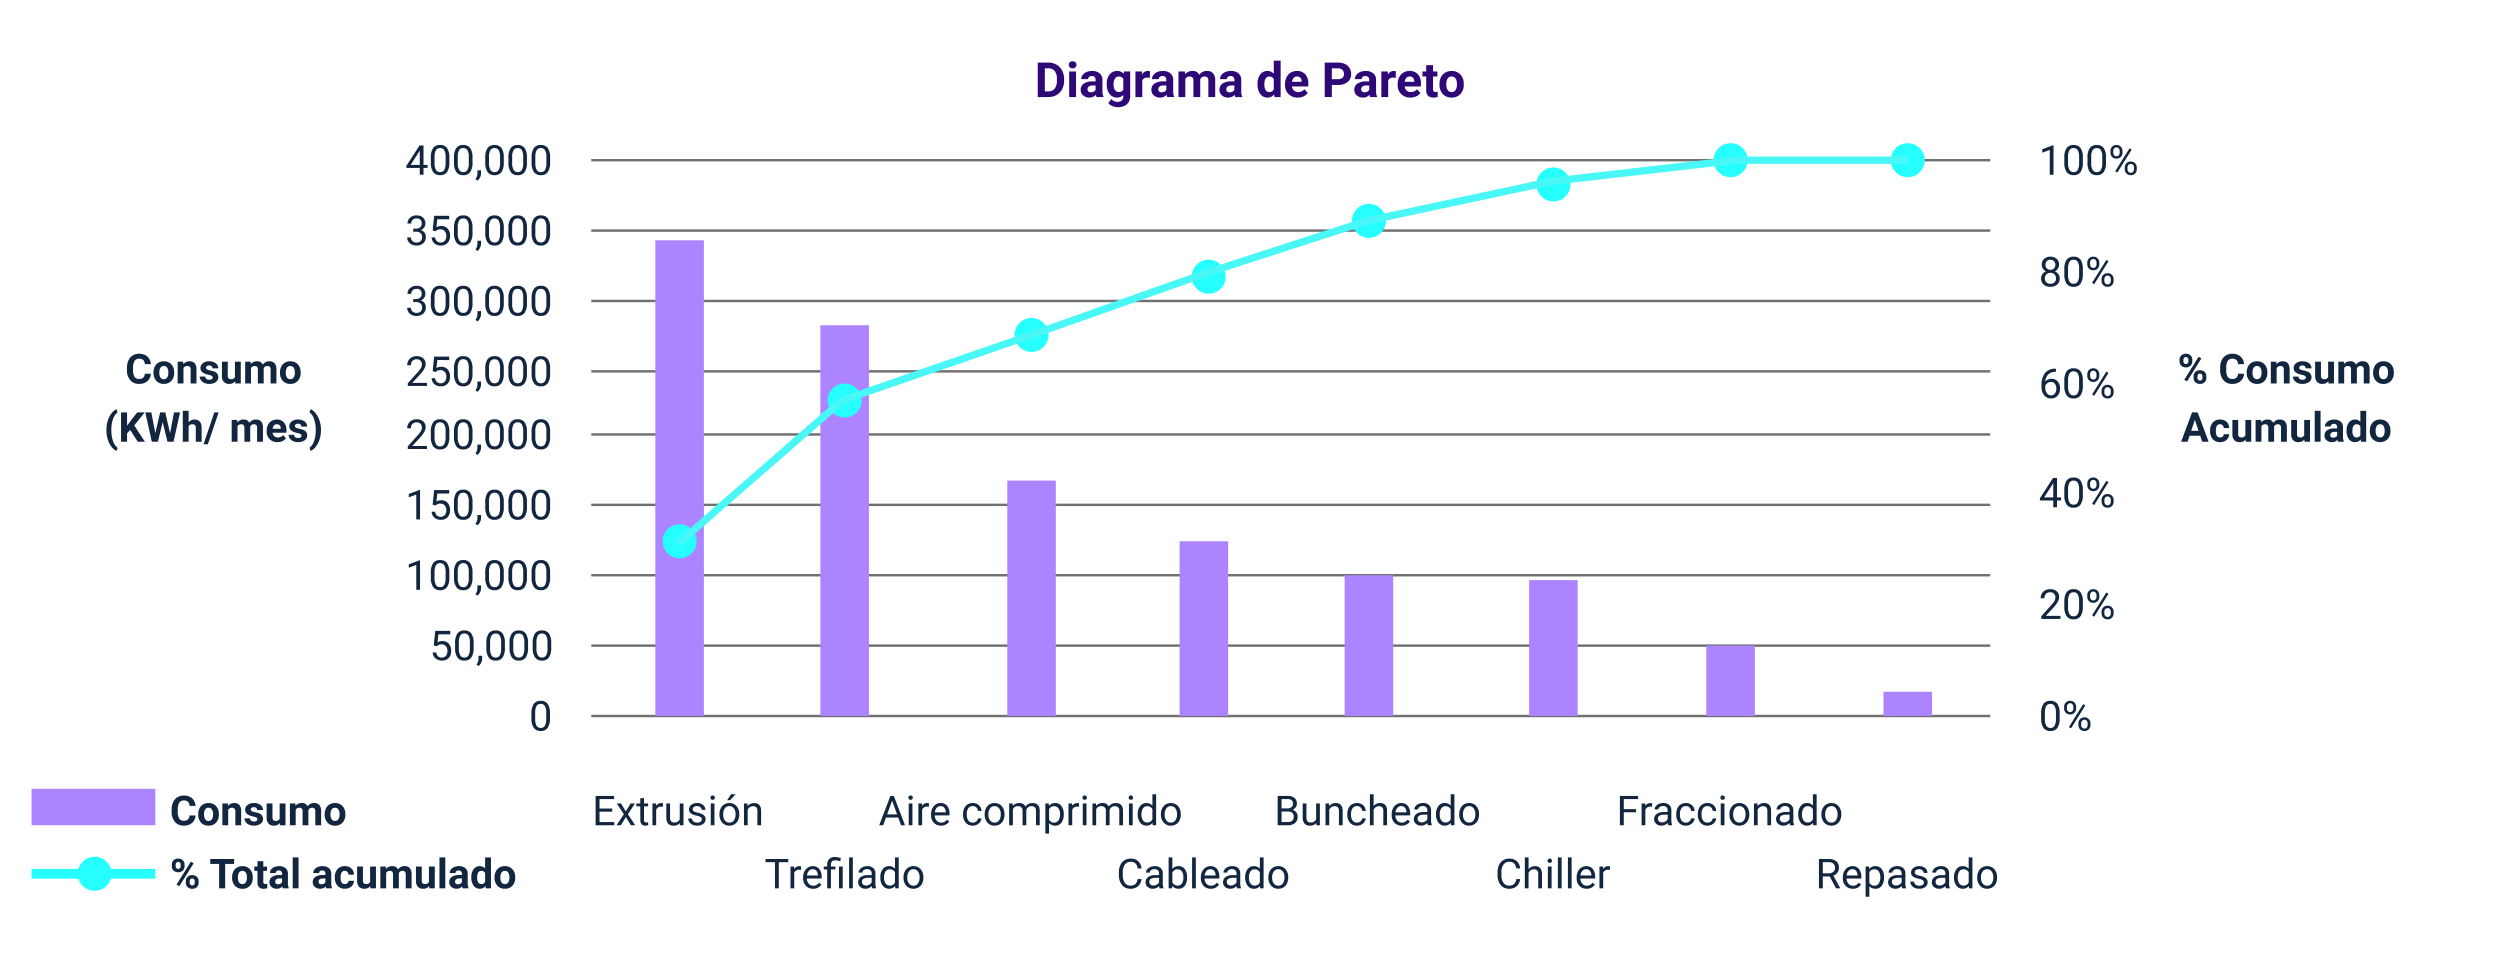 <svg xmlns="http://www.w3.org/2000/svg" width="1030" height="401" viewBox="0 0 1030 401">
  <g id="Grupo_159160" data-name="Grupo 159160" transform="translate(-285 -2466)">
    <path id="Trazado_602351" data-name="Trazado 602351" d="M0,0H1030V401H0Z" transform="translate(285 2466)" fill="#fff"/>
    <path id="Trazado_602352" data-name="Trazado 602352" d="M7.487-4.059H9.164v1.253H7.487V0H5.943V-2.806H.44v-.9l5.412-8.375H7.487Zm-5.3,0h3.76V-9.986l-.183.332Zm15.946-1.1a7.023,7.023,0,0,1-.921,4.009A3.277,3.277,0,0,1,14.327.166a3.3,3.3,0,0,1-2.864-1.282A6.666,6.666,0,0,1,10.5-4.947V-7a6.867,6.867,0,0,1,.921-3.959,3.3,3.3,0,0,1,2.889-1.295A3.332,3.332,0,0,1,17.183-11a6.627,6.627,0,0,1,.946,3.856Zm-1.536-2.1a5.627,5.627,0,0,0-.548-2.843,1.886,1.886,0,0,0-1.735-.892,1.861,1.861,0,0,0-1.718.888,5.494,5.494,0,0,0-.556,2.731v2.457A5.717,5.717,0,0,0,12.6-2.021a1.882,1.882,0,0,0,1.722.934,1.856,1.856,0,0,0,1.689-.88,5.51,5.51,0,0,0,.577-2.772Zm11.082,2.1a7.023,7.023,0,0,1-.921,4.009A3.277,3.277,0,0,1,23.873.166a3.3,3.3,0,0,1-2.864-1.282,6.666,6.666,0,0,1-.963-3.831V-7a6.867,6.867,0,0,1,.921-3.959,3.3,3.3,0,0,1,2.889-1.295A3.332,3.332,0,0,1,26.729-11a6.627,6.627,0,0,1,.946,3.856Zm-1.536-2.1a5.627,5.627,0,0,0-.548-2.843,1.886,1.886,0,0,0-1.735-.892,1.861,1.861,0,0,0-1.718.888,5.494,5.494,0,0,0-.556,2.731v2.457a5.717,5.717,0,0,0,.569,2.893,1.882,1.882,0,0,0,1.722.934,1.856,1.856,0,0,0,1.689-.88,5.51,5.51,0,0,0,.577-2.772ZM29.75,2.407l-.872-.6a4.006,4.006,0,0,0,.813-2.241V-1.818h1.5v1.2a3.781,3.781,0,0,1-.411,1.677A3.926,3.926,0,0,1,29.75,2.407ZM40.558-5.155a7.023,7.023,0,0,1-.921,4.009A3.277,3.277,0,0,1,36.756.166a3.3,3.3,0,0,1-2.864-1.282,6.666,6.666,0,0,1-.963-3.831V-7a6.867,6.867,0,0,1,.921-3.959,3.3,3.3,0,0,1,2.889-1.295A3.332,3.332,0,0,1,39.611-11a6.627,6.627,0,0,1,.946,3.856Zm-1.536-2.1a5.627,5.627,0,0,0-.548-2.843,1.886,1.886,0,0,0-1.735-.892,1.861,1.861,0,0,0-1.718.888,5.494,5.494,0,0,0-.556,2.731v2.457a5.717,5.717,0,0,0,.569,2.893,1.882,1.882,0,0,0,1.722.934,1.856,1.856,0,0,0,1.689-.88,5.51,5.51,0,0,0,.577-2.772ZM50.1-5.155a7.023,7.023,0,0,1-.921,4.009A3.277,3.277,0,0,1,46.3.166a3.3,3.3,0,0,1-2.864-1.282,6.666,6.666,0,0,1-.963-3.831V-7a6.867,6.867,0,0,1,.921-3.959,3.3,3.3,0,0,1,2.889-1.295A3.332,3.332,0,0,1,49.157-11,6.627,6.627,0,0,1,50.1-7.147Zm-1.536-2.1A5.627,5.627,0,0,0,48.02-10.1a1.886,1.886,0,0,0-1.735-.892,1.861,1.861,0,0,0-1.718.888,5.494,5.494,0,0,0-.556,2.731v2.457a5.717,5.717,0,0,0,.569,2.893,1.882,1.882,0,0,0,1.722.934,1.856,1.856,0,0,0,1.689-.88,5.51,5.51,0,0,0,.577-2.772Zm11.082,2.1a7.023,7.023,0,0,1-.921,4.009A3.277,3.277,0,0,1,55.848.166a3.3,3.3,0,0,1-2.864-1.282,6.666,6.666,0,0,1-.963-3.831V-7a6.867,6.867,0,0,1,.921-3.959,3.3,3.3,0,0,1,2.889-1.295A3.332,3.332,0,0,1,58.7-11a6.627,6.627,0,0,1,.946,3.856Zm-1.536-2.1a5.627,5.627,0,0,0-.548-2.843,1.886,1.886,0,0,0-1.735-.892,1.861,1.861,0,0,0-1.718.888,5.494,5.494,0,0,0-.556,2.731v2.457a5.717,5.717,0,0,0,.569,2.893,1.882,1.882,0,0,0,1.722.934,1.856,1.856,0,0,0,1.689-.88,5.51,5.51,0,0,0,.577-2.772Z" transform="translate(452 2538)" fill="#12263f"/>
    <path id="Trazado_602353" data-name="Trazado 602353" d="M6.051,0H4.507V-10.235L1.411-9.1v-1.395l4.4-1.652h.241ZM18.129-5.155a7.023,7.023,0,0,1-.921,4.009A3.277,3.277,0,0,1,14.327.166a3.3,3.3,0,0,1-2.864-1.282A6.666,6.666,0,0,1,10.5-4.947V-7a6.867,6.867,0,0,1,.921-3.959,3.3,3.3,0,0,1,2.889-1.295A3.332,3.332,0,0,1,17.183-11a6.627,6.627,0,0,1,.946,3.856Zm-1.536-2.1a5.627,5.627,0,0,0-.548-2.843,1.886,1.886,0,0,0-1.735-.892,1.861,1.861,0,0,0-1.718.888,5.494,5.494,0,0,0-.556,2.731v2.457A5.717,5.717,0,0,0,12.6-2.021a1.882,1.882,0,0,0,1.722.934,1.856,1.856,0,0,0,1.689-.88,5.51,5.51,0,0,0,.577-2.772Zm11.082,2.1a7.023,7.023,0,0,1-.921,4.009A3.277,3.277,0,0,1,23.873.166a3.3,3.3,0,0,1-2.864-1.282,6.666,6.666,0,0,1-.963-3.831V-7a6.867,6.867,0,0,1,.921-3.959,3.3,3.3,0,0,1,2.889-1.295A3.332,3.332,0,0,1,26.729-11a6.627,6.627,0,0,1,.946,3.856Zm-1.536-2.1a5.627,5.627,0,0,0-.548-2.843,1.886,1.886,0,0,0-1.735-.892,1.861,1.861,0,0,0-1.718.888,5.494,5.494,0,0,0-.556,2.731v2.457a5.717,5.717,0,0,0,.569,2.893,1.882,1.882,0,0,0,1.722.934,1.856,1.856,0,0,0,1.689-.88,5.51,5.51,0,0,0,.577-2.772Zm3.37-2.507a2.452,2.452,0,0,1,.693-1.793,2.388,2.388,0,0,1,1.781-.706,2.374,2.374,0,0,1,1.789.71,2.537,2.537,0,0,1,.685,1.839v.589a2.421,2.421,0,0,1-.693,1.789A2.389,2.389,0,0,1,32-6.641a2.442,2.442,0,0,1-1.785-.693,2.472,2.472,0,0,1-.706-1.847Zm1.146.636a1.571,1.571,0,0,0,.365,1.069,1.232,1.232,0,0,0,.979.42,1.208,1.208,0,0,0,.95-.408,1.622,1.622,0,0,0,.361-1.115v-.607a1.61,1.61,0,0,0-.357-1.073,1.2,1.2,0,0,0-.971-.424,1.2,1.2,0,0,0-.971.424,1.661,1.661,0,0,0-.357,1.107Zm4.74,6.163a2.438,2.438,0,0,1,.693-1.789,2.4,2.4,0,0,1,1.781-.7,2.417,2.417,0,0,1,1.785.7,2.5,2.5,0,0,1,.7,1.851v.589a2.438,2.438,0,0,1-.693,1.789,2.385,2.385,0,0,1-1.772.7A2.442,2.442,0,0,1,36.1-.519a2.472,2.472,0,0,1-.706-1.847Zm1.146.644a1.583,1.583,0,0,0,.365,1.077,1.232,1.232,0,0,0,.979.42,1.2,1.2,0,0,0,.955-.412A1.65,1.65,0,0,0,39.2-2.353v-.616a1.578,1.578,0,0,0-.361-1.073,1.216,1.216,0,0,0-.967-.416,1.228,1.228,0,0,0-.959.412,1.6,1.6,0,0,0-.369,1.111ZM32.348-.913l-.872-.548,5.9-9.446.872.548Z" transform="translate(1125 2538)" fill="#12263f"/>
    <path id="Trazado_602354" data-name="Trazado 602354" d="M8.334-8.932a2.807,2.807,0,0,1-.477,1.61,3.248,3.248,0,0,1-1.291,1.1,3.464,3.464,0,0,1,1.5,1.187,2.987,2.987,0,0,1,.552,1.768,3.158,3.158,0,0,1-1.058,2.5,4.066,4.066,0,0,1-2.785.93A4.048,4.048,0,0,1,1.98-.768,3.173,3.173,0,0,1,.93-3.262,3.076,3.076,0,0,1,1.465-5.03a3.332,3.332,0,0,1,1.482-1.2,3.167,3.167,0,0,1-1.27-1.1,2.846,2.846,0,0,1-.465-1.6,3.124,3.124,0,0,1,.979-2.424,3.674,3.674,0,0,1,2.582-.9,3.678,3.678,0,0,1,2.577.9A3.117,3.117,0,0,1,8.334-8.932ZM7.081-3.3a2.228,2.228,0,0,0-.643-1.652,2.281,2.281,0,0,0-1.681-.639,2.241,2.241,0,0,0-1.664.631A2.253,2.253,0,0,0,2.465-3.3a2.145,2.145,0,0,0,.61,1.619,2.342,2.342,0,0,0,1.7.589,2.335,2.335,0,0,0,1.693-.594A2.14,2.14,0,0,0,7.081-3.3ZM4.773-10.99a1.981,1.981,0,0,0-1.465.56,2.058,2.058,0,0,0-.56,1.523A2.048,2.048,0,0,0,3.3-7.417a1.959,1.959,0,0,0,1.473.569,1.959,1.959,0,0,0,1.473-.569A2.048,2.048,0,0,0,6.8-8.907a2.049,2.049,0,0,0-.573-1.5A1.953,1.953,0,0,0,4.773-10.99ZM18.129-5.155a7.023,7.023,0,0,1-.921,4.009A3.277,3.277,0,0,1,14.327.166a3.3,3.3,0,0,1-2.864-1.282A6.666,6.666,0,0,1,10.5-4.947V-7a6.867,6.867,0,0,1,.921-3.959,3.3,3.3,0,0,1,2.889-1.295A3.332,3.332,0,0,1,17.183-11a6.627,6.627,0,0,1,.946,3.856Zm-1.536-2.1a5.627,5.627,0,0,0-.548-2.843,1.886,1.886,0,0,0-1.735-.892,1.861,1.861,0,0,0-1.718.888,5.494,5.494,0,0,0-.556,2.731v2.457A5.717,5.717,0,0,0,12.6-2.021a1.882,1.882,0,0,0,1.722.934,1.856,1.856,0,0,0,1.689-.88,5.51,5.51,0,0,0,.577-2.772Zm3.37-2.507a2.452,2.452,0,0,1,.693-1.793,2.388,2.388,0,0,1,1.781-.706,2.374,2.374,0,0,1,1.789.71,2.537,2.537,0,0,1,.685,1.839v.589a2.421,2.421,0,0,1-.693,1.789,2.389,2.389,0,0,1-1.764.693,2.442,2.442,0,0,1-1.785-.693,2.472,2.472,0,0,1-.706-1.847Zm1.146.636a1.571,1.571,0,0,0,.365,1.069,1.232,1.232,0,0,0,.979.42,1.208,1.208,0,0,0,.95-.408,1.622,1.622,0,0,0,.361-1.115v-.607a1.61,1.61,0,0,0-.357-1.073,1.2,1.2,0,0,0-.971-.424,1.2,1.2,0,0,0-.971.424,1.661,1.661,0,0,0-.357,1.107Zm4.74,6.163a2.438,2.438,0,0,1,.693-1.789,2.4,2.4,0,0,1,1.781-.7,2.417,2.417,0,0,1,1.785.7,2.5,2.5,0,0,1,.7,1.851v.589a2.438,2.438,0,0,1-.693,1.789,2.385,2.385,0,0,1-1.772.7,2.442,2.442,0,0,1-1.785-.693,2.472,2.472,0,0,1-.706-1.847Zm1.146.644a1.583,1.583,0,0,0,.365,1.077,1.232,1.232,0,0,0,.979.42,1.2,1.2,0,0,0,.955-.412,1.65,1.65,0,0,0,.357-1.119v-.616a1.578,1.578,0,0,0-.361-1.073,1.216,1.216,0,0,0-.967-.416,1.228,1.228,0,0,0-.959.412,1.6,1.6,0,0,0-.369,1.111ZM22.8-.913l-.872-.548,5.9-9.446.872.548Z" transform="translate(1125 2584)" fill="#12263f"/>
    <path id="Trazado_602355" data-name="Trazado 602355" d="M7.031-12.094v1.3H6.749A4.043,4.043,0,0,0,3.893-9.729a4.421,4.421,0,0,0-1.229,2.9,3.278,3.278,0,0,1,2.606-1.1A3.134,3.134,0,0,1,7.79-6.815a4.29,4.29,0,0,1,.942,2.872A4.277,4.277,0,0,1,7.716-.955,3.5,3.5,0,0,1,4.989.166,3.45,3.45,0,0,1,2.175-1.166,5.28,5.28,0,0,1,1.1-4.6v-.589a7.956,7.956,0,0,1,1.424-5.1,5.228,5.228,0,0,1,4.238-1.805ZM5.014-6.649a2.45,2.45,0,0,0-1.453.473A2.465,2.465,0,0,0,2.64-4.989v.564a3.965,3.965,0,0,0,.672,2.407A2.015,2.015,0,0,0,4.989-1.1,1.952,1.952,0,0,0,6.62-1.868a3.169,3.169,0,0,0,.594-2,3.17,3.17,0,0,0-.6-2.013A1.929,1.929,0,0,0,5.014-6.649ZM18.129-5.155a7.023,7.023,0,0,1-.921,4.009A3.277,3.277,0,0,1,14.327.166a3.3,3.3,0,0,1-2.864-1.282A6.666,6.666,0,0,1,10.5-4.947V-7a6.867,6.867,0,0,1,.921-3.959,3.3,3.3,0,0,1,2.889-1.295A3.332,3.332,0,0,1,17.183-11a6.627,6.627,0,0,1,.946,3.856Zm-1.536-2.1a5.627,5.627,0,0,0-.548-2.843,1.886,1.886,0,0,0-1.735-.892,1.861,1.861,0,0,0-1.718.888,5.494,5.494,0,0,0-.556,2.731v2.457A5.717,5.717,0,0,0,12.6-2.021a1.882,1.882,0,0,0,1.722.934,1.856,1.856,0,0,0,1.689-.88,5.51,5.51,0,0,0,.577-2.772Zm3.37-2.507a2.452,2.452,0,0,1,.693-1.793,2.388,2.388,0,0,1,1.781-.706,2.374,2.374,0,0,1,1.789.71,2.537,2.537,0,0,1,.685,1.839v.589a2.421,2.421,0,0,1-.693,1.789,2.389,2.389,0,0,1-1.764.693,2.442,2.442,0,0,1-1.785-.693,2.472,2.472,0,0,1-.706-1.847Zm1.146.636a1.571,1.571,0,0,0,.365,1.069,1.232,1.232,0,0,0,.979.42,1.208,1.208,0,0,0,.95-.408,1.622,1.622,0,0,0,.361-1.115v-.607a1.61,1.61,0,0,0-.357-1.073,1.2,1.2,0,0,0-.971-.424,1.2,1.2,0,0,0-.971.424,1.661,1.661,0,0,0-.357,1.107Zm4.74,6.163a2.438,2.438,0,0,1,.693-1.789,2.4,2.4,0,0,1,1.781-.7,2.417,2.417,0,0,1,1.785.7,2.5,2.5,0,0,1,.7,1.851v.589a2.438,2.438,0,0,1-.693,1.789,2.385,2.385,0,0,1-1.772.7,2.442,2.442,0,0,1-1.785-.693,2.472,2.472,0,0,1-.706-1.847Zm1.146.644a1.583,1.583,0,0,0,.365,1.077,1.232,1.232,0,0,0,.979.42,1.2,1.2,0,0,0,.955-.412,1.65,1.65,0,0,0,.357-1.119v-.616a1.578,1.578,0,0,0-.361-1.073,1.216,1.216,0,0,0-.967-.416,1.228,1.228,0,0,0-.959.412,1.6,1.6,0,0,0-.369,1.111ZM22.8-.913l-.872-.548,5.9-9.446.872.548Z" transform="translate(1125 2630)" fill="#12263f"/>
    <path id="Trazado_602356" data-name="Trazado 602356" d="M7.487-4.059H9.164v1.253H7.487V0H5.943V-2.806H.44v-.9l5.412-8.375H7.487Zm-5.3,0h3.76V-9.986l-.183.332Zm15.946-1.1a7.023,7.023,0,0,1-.921,4.009A3.277,3.277,0,0,1,14.327.166a3.3,3.3,0,0,1-2.864-1.282A6.666,6.666,0,0,1,10.5-4.947V-7a6.867,6.867,0,0,1,.921-3.959,3.3,3.3,0,0,1,2.889-1.295A3.332,3.332,0,0,1,17.183-11a6.627,6.627,0,0,1,.946,3.856Zm-1.536-2.1a5.627,5.627,0,0,0-.548-2.843,1.886,1.886,0,0,0-1.735-.892,1.861,1.861,0,0,0-1.718.888,5.494,5.494,0,0,0-.556,2.731v2.457A5.717,5.717,0,0,0,12.6-2.021a1.882,1.882,0,0,0,1.722.934,1.856,1.856,0,0,0,1.689-.88,5.51,5.51,0,0,0,.577-2.772Zm3.37-2.507a2.452,2.452,0,0,1,.693-1.793,2.388,2.388,0,0,1,1.781-.706,2.374,2.374,0,0,1,1.789.71,2.537,2.537,0,0,1,.685,1.839v.589a2.421,2.421,0,0,1-.693,1.789,2.389,2.389,0,0,1-1.764.693,2.442,2.442,0,0,1-1.785-.693,2.472,2.472,0,0,1-.706-1.847Zm1.146.636a1.571,1.571,0,0,0,.365,1.069,1.232,1.232,0,0,0,.979.42,1.208,1.208,0,0,0,.95-.408,1.622,1.622,0,0,0,.361-1.115v-.607a1.61,1.61,0,0,0-.357-1.073,1.2,1.2,0,0,0-.971-.424,1.2,1.2,0,0,0-.971.424,1.661,1.661,0,0,0-.357,1.107Zm4.74,6.163a2.438,2.438,0,0,1,.693-1.789,2.4,2.4,0,0,1,1.781-.7,2.417,2.417,0,0,1,1.785.7,2.5,2.5,0,0,1,.7,1.851v.589a2.438,2.438,0,0,1-.693,1.789,2.385,2.385,0,0,1-1.772.7,2.442,2.442,0,0,1-1.785-.693,2.472,2.472,0,0,1-.706-1.847Zm1.146.644a1.583,1.583,0,0,0,.365,1.077,1.232,1.232,0,0,0,.979.42,1.2,1.2,0,0,0,.955-.412,1.65,1.65,0,0,0,.357-1.119v-.616a1.578,1.578,0,0,0-.361-1.073,1.216,1.216,0,0,0-.967-.416,1.228,1.228,0,0,0-.959.412,1.6,1.6,0,0,0-.369,1.111ZM22.8-.913l-.872-.548,5.9-9.446.872.548Z" transform="translate(1125 2675)" fill="#12263f"/>
    <path id="Trazado_602357" data-name="Trazado 602357" d="M8.923,0H1V-1.1L5.188-5.752A9.939,9.939,0,0,0,6.47-7.467a2.861,2.861,0,0,0,.353-1.365,2.169,2.169,0,0,0-.573-1.552,2,2,0,0,0-1.527-.606,2.372,2.372,0,0,0-1.781.652,2.489,2.489,0,0,0-.635,1.814H.772a3.565,3.565,0,0,1,1.075-2.7,3.985,3.985,0,0,1,2.876-1.029,3.829,3.829,0,0,1,2.665.884,3.015,3.015,0,0,1,.979,2.353q0,1.785-2.274,4.25L2.855-1.253H8.923Zm9.206-5.155a7.023,7.023,0,0,1-.921,4.009A3.277,3.277,0,0,1,14.327.166a3.3,3.3,0,0,1-2.864-1.282A6.666,6.666,0,0,1,10.5-4.947V-7a6.867,6.867,0,0,1,.921-3.959,3.3,3.3,0,0,1,2.889-1.295A3.332,3.332,0,0,1,17.183-11a6.627,6.627,0,0,1,.946,3.856Zm-1.536-2.1a5.627,5.627,0,0,0-.548-2.843,1.886,1.886,0,0,0-1.735-.892,1.861,1.861,0,0,0-1.718.888,5.494,5.494,0,0,0-.556,2.731v2.457A5.717,5.717,0,0,0,12.6-2.021a1.882,1.882,0,0,0,1.722.934,1.856,1.856,0,0,0,1.689-.88,5.51,5.51,0,0,0,.577-2.772Zm3.37-2.507a2.452,2.452,0,0,1,.693-1.793,2.388,2.388,0,0,1,1.781-.706,2.374,2.374,0,0,1,1.789.71,2.537,2.537,0,0,1,.685,1.839v.589a2.421,2.421,0,0,1-.693,1.789,2.389,2.389,0,0,1-1.764.693,2.442,2.442,0,0,1-1.785-.693,2.472,2.472,0,0,1-.706-1.847Zm1.146.636a1.571,1.571,0,0,0,.365,1.069,1.232,1.232,0,0,0,.979.42,1.208,1.208,0,0,0,.95-.408,1.622,1.622,0,0,0,.361-1.115v-.607a1.61,1.61,0,0,0-.357-1.073,1.2,1.2,0,0,0-.971-.424,1.2,1.2,0,0,0-.971.424,1.661,1.661,0,0,0-.357,1.107Zm4.74,6.163a2.438,2.438,0,0,1,.693-1.789,2.4,2.4,0,0,1,1.781-.7,2.417,2.417,0,0,1,1.785.7,2.5,2.5,0,0,1,.7,1.851v.589a2.438,2.438,0,0,1-.693,1.789,2.385,2.385,0,0,1-1.772.7,2.442,2.442,0,0,1-1.785-.693,2.472,2.472,0,0,1-.706-1.847Zm1.146.644a1.583,1.583,0,0,0,.365,1.077,1.232,1.232,0,0,0,.979.42,1.2,1.2,0,0,0,.955-.412,1.65,1.65,0,0,0,.357-1.119v-.616a1.578,1.578,0,0,0-.361-1.073,1.216,1.216,0,0,0-.967-.416,1.228,1.228,0,0,0-.959.412,1.6,1.6,0,0,0-.369,1.111ZM22.8-.913l-.872-.548,5.9-9.446.872.548Z" transform="translate(1125 2721)" fill="#12263f"/>
    <path id="Trazado_602358" data-name="Trazado 602358" d="M-25.853-4.026a4.277,4.277,0,0,1-1.44,3.071A5.058,5.058,0,0,1-30.717.166,4.548,4.548,0,0,1-34.374-1.4a6.416,6.416,0,0,1-1.332-4.3v-.739A7.245,7.245,0,0,1-35.092-9.5a4.6,4.6,0,0,1,1.756-2.038,4.918,4.918,0,0,1,2.652-.71,4.927,4.927,0,0,1,3.37,1.121,4.6,4.6,0,0,1,1.478,3.146h-2.49a2.524,2.524,0,0,0-.652-1.7,2.413,2.413,0,0,0-1.706-.527,2.116,2.116,0,0,0-1.864.892,5,5,0,0,0-.635,2.768v.913a5.352,5.352,0,0,0,.594,2.864,2.077,2.077,0,0,0,1.872.9,2.458,2.458,0,0,0,1.722-.527,2.381,2.381,0,0,0,.652-1.631Zm1.1-.548a5.327,5.327,0,0,1,.515-2.382,3.768,3.768,0,0,1,1.482-1.619,4.323,4.323,0,0,1,2.245-.573A4.09,4.09,0,0,1-17.54-8.035a4.464,4.464,0,0,1,1.282,3.021l.017.614a4.694,4.694,0,0,1-1.154,3.316A4.011,4.011,0,0,1-20.49.166a4.031,4.031,0,0,1-3.1-1.245,4.777,4.777,0,0,1-1.158-3.387Zm2.4.17a3.357,3.357,0,0,0,.481,1.958,1.588,1.588,0,0,0,1.378.678,1.592,1.592,0,0,0,1.361-.669,3.674,3.674,0,0,0,.49-2.141,3.324,3.324,0,0,0-.49-1.945,1.592,1.592,0,0,0-1.378-.69,1.566,1.566,0,0,0-1.361.686A3.735,3.735,0,0,0-22.35-4.4Zm9.795-4.578.075,1.038A3.136,3.136,0,0,1-9.9-9.147a2.606,2.606,0,0,1,2.125.838A3.912,3.912,0,0,1-7.06-5.8V0h-2.4V-5.744a1.556,1.556,0,0,0-.332-1.108,1.486,1.486,0,0,0-1.1-.344,1.65,1.65,0,0,0-1.519.863V0h-2.4V-8.981Zm12.177,6.5a.773.773,0,0,0-.436-.693,4.95,4.95,0,0,0-1.4-.452q-3.2-.672-3.2-2.723a2.468,2.468,0,0,1,.992-2,4,4,0,0,1,2.594-.8A4.307,4.307,0,0,1,.9-8.342,2.538,2.538,0,0,1,1.93-6.25h-2.4A1.161,1.161,0,0,0-.8-7.1a1.405,1.405,0,0,0-1.038-.336,1.436,1.436,0,0,0-.938.274.865.865,0,0,0-.332.7.739.739,0,0,0,.378.643A3.885,3.885,0,0,0-1.457-5.4,10.407,10.407,0,0,1,.054-5a2.482,2.482,0,0,1,1.9,2.416A2.343,2.343,0,0,1,.9-.594a4.548,4.548,0,0,1-2.723.76,4.75,4.75,0,0,1-2-.4A3.363,3.363,0,0,1-5.2-1.341a2.565,2.565,0,0,1-.5-1.515h2.274a1.252,1.252,0,0,0,.473.979,1.877,1.877,0,0,0,1.179.34A1.737,1.737,0,0,0-.73-1.8.814.814,0,0,0-.378-2.482ZM8.878-.913A3.008,3.008,0,0,1,6.421.166a2.837,2.837,0,0,1-2.2-.83A3.543,3.543,0,0,1,3.441-3.1V-8.981h2.4v5.809q0,1.4,1.278,1.4a1.732,1.732,0,0,0,1.677-.848V-8.981H11.2V0H8.944Zm6.383-8.068.075,1a3.156,3.156,0,0,1,2.582-1.17A2.4,2.4,0,0,1,20.3-7.778,3.084,3.084,0,0,1,23-9.147a2.679,2.679,0,0,1,2.175.851,3.911,3.911,0,0,1,.714,2.561V0H23.479V-5.728a1.71,1.71,0,0,0-.3-1.116A1.324,1.324,0,0,0,22.126-7.2a1.5,1.5,0,0,0-1.494,1.029L20.64,0h-2.4V-5.719a1.689,1.689,0,0,0-.307-1.129A1.337,1.337,0,0,0,16.888-7.2a1.555,1.555,0,0,0-1.478.847V0h-2.4V-8.981ZM27.355-4.574a5.327,5.327,0,0,1,.515-2.382,3.768,3.768,0,0,1,1.482-1.619A4.323,4.323,0,0,1,31.6-9.147a4.09,4.09,0,0,1,2.968,1.112,4.464,4.464,0,0,1,1.282,3.021l.017.614A4.694,4.694,0,0,1,34.71-1.083a4.011,4.011,0,0,1-3.1,1.249,4.031,4.031,0,0,1-3.1-1.245,4.777,4.777,0,0,1-1.158-3.387Zm2.4.17a3.357,3.357,0,0,0,.481,1.958,1.588,1.588,0,0,0,1.378.678,1.592,1.592,0,0,0,1.361-.669,3.674,3.674,0,0,0,.49-2.141,3.324,3.324,0,0,0-.49-1.945,1.592,1.592,0,0,0-1.378-.69,1.566,1.566,0,0,0-1.361.686A3.735,3.735,0,0,0,29.754-4.4ZM-44.152,19.086a12.739,12.739,0,0,1,.506-3.619,9.551,9.551,0,0,1,1.494-3.042,5.579,5.579,0,0,1,2.142-1.839l.465,1.295a5.778,5.778,0,0,0-1.893,2.772,12.837,12.837,0,0,0-.681,4.383v.257a13.082,13.082,0,0,0,.672,4.4,5.89,5.89,0,0,0,1.9,2.814l-.465,1.27a5.581,5.581,0,0,1-2.1-1.789,9.391,9.391,0,0,1-1.49-2.959,12.663,12.663,0,0,1-.548-3.5Zm9.8.066-1.295,1.395V24h-2.49V11.914h2.49v5.479l1.1-1.5,3.08-3.976h3.063L-32.7,17.285-28.281,24h-2.963Zm16.419,1.361,1.627-8.6h2.482L-16.5,24h-2.507l-1.967-8.085L-22.943,24H-25.45l-2.681-12.086h2.482l1.635,8.583,1.992-8.583h2.108ZM-10.293,16a2.994,2.994,0,0,1,2.4-1.146q2.922,0,2.963,3.4V24h-2.4V18.314a1.669,1.669,0,0,0-.332-1.141,1.423,1.423,0,0,0-1.1-.369,1.633,1.633,0,0,0-1.527.813V24h-2.4V11.25h2.4Zm7.927,9.04H-4.15L.3,11.914H2.083ZM9.712,15.019l.075,1a3.156,3.156,0,0,1,2.582-1.17,2.4,2.4,0,0,1,2.382,1.37,3.084,3.084,0,0,1,2.7-1.37,2.679,2.679,0,0,1,2.175.851,3.911,3.911,0,0,1,.714,2.561V24H17.93V18.272a1.71,1.71,0,0,0-.3-1.116,1.324,1.324,0,0,0-1.054-.353,1.5,1.5,0,0,0-1.494,1.029L15.091,24h-2.4V18.281a1.689,1.689,0,0,0-.307-1.129,1.337,1.337,0,0,0-1.046-.349,1.555,1.555,0,0,0-1.478.847V24h-2.4V15.019Zm16.6,9.147A4.409,4.409,0,0,1,23.1,22.954a4.308,4.308,0,0,1-1.241-3.229v-.232a5.426,5.426,0,0,1,.523-2.42,3.838,3.838,0,0,1,1.482-1.644,4.159,4.159,0,0,1,2.187-.577,3.727,3.727,0,0,1,2.9,1.162,4.722,4.722,0,0,1,1.058,3.3v.979H24.288a2.229,2.229,0,0,0,.7,1.411,2.12,2.12,0,0,0,1.482.531,2.589,2.589,0,0,0,2.167-1l1.179,1.32a3.6,3.6,0,0,1-1.461,1.191A4.793,4.793,0,0,1,26.313,24.166Zm-.274-7.379a1.5,1.5,0,0,0-1.158.484,2.5,2.5,0,0,0-.569,1.384H27.65v-.192a1.786,1.786,0,0,0-.432-1.238A1.547,1.547,0,0,0,26.04,16.787Zm10.193,4.731a.773.773,0,0,0-.436-.693,4.95,4.95,0,0,0-1.4-.452q-3.2-.672-3.2-2.723a2.468,2.468,0,0,1,.992-2,4,4,0,0,1,2.594-.8,4.307,4.307,0,0,1,2.735.805,2.538,2.538,0,0,1,1.025,2.092h-2.4a1.161,1.161,0,0,0-.332-.851,1.405,1.405,0,0,0-1.038-.336,1.436,1.436,0,0,0-.938.274.865.865,0,0,0-.332.7.739.739,0,0,0,.378.643,3.885,3.885,0,0,0,1.274.423,10.407,10.407,0,0,1,1.511.4,2.482,2.482,0,0,1,1.9,2.416,2.343,2.343,0,0,1-1.054,1.988,4.548,4.548,0,0,1-2.723.76,4.75,4.75,0,0,1-2-.4,3.363,3.363,0,0,1-1.374-1.1,2.565,2.565,0,0,1-.5-1.515h2.274a1.252,1.252,0,0,0,.473.979,1.877,1.877,0,0,0,1.179.34A1.737,1.737,0,0,0,35.88,22.2.814.814,0,0,0,36.233,21.518Zm8.01-2.241a12.088,12.088,0,0,1-.54,3.611,9.8,9.8,0,0,1-1.552,3.063,5.592,5.592,0,0,1-2.167,1.826l-.465-1.27a5.837,5.837,0,0,0,1.859-2.739,12.685,12.685,0,0,0,.706-4.258v-.44a12.972,12.972,0,0,0-.677-4.375,6.084,6.084,0,0,0-1.888-2.839l.465-1.27a5.594,5.594,0,0,1,2.129,1.776,9.675,9.675,0,0,1,1.552,3,12,12,0,0,1,.577,3.544Z" transform="translate(373 2624)" fill="#12263f"/>
    <path id="Trazado_602359" data-name="Trazado 602359" d="M-44.023-9.762a2.389,2.389,0,0,1,.722-1.805,2.619,2.619,0,0,1,1.893-.693,2.66,2.66,0,0,1,1.909.685,2.435,2.435,0,0,1,.722,1.855v.6a2.359,2.359,0,0,1-.722,1.8,2.647,2.647,0,0,1-1.893.681A2.664,2.664,0,0,1-43.3-7.325a2.417,2.417,0,0,1-.726-1.847Zm1.594.639a1.118,1.118,0,0,0,.286.8.986.986,0,0,0,.751.3.94.94,0,0,0,.739-.307,1.189,1.189,0,0,0,.274-.822v-.614a1.164,1.164,0,0,0-.274-.805.96.96,0,0,0-.755-.307.963.963,0,0,0-.739.3,1.188,1.188,0,0,0-.282.843Zm4.184,6.159a2.359,2.359,0,0,1,.73-1.805,2.656,2.656,0,0,1,1.893-.685,2.683,2.683,0,0,1,1.905.677,2.422,2.422,0,0,1,.726,1.864v.6a2.377,2.377,0,0,1-.714,1.8,2.631,2.631,0,0,1-1.9.685,2.662,2.662,0,0,1-1.917-.689,2.407,2.407,0,0,1-.722-1.826Zm1.594.647a1.11,1.11,0,0,0,.3.78.974.974,0,0,0,.747.324q1.013,0,1.013-1.121v-.631a1.128,1.128,0,0,0-.282-.8.973.973,0,0,0-.747-.3.973.973,0,0,0-.747.3,1.164,1.164,0,0,0-.282.826ZM-40.919-.9l-1.17-.631,5.9-9.446,1.17.631Zm23.458-3.121A4.277,4.277,0,0,1-18.9-.955,5.058,5.058,0,0,1-22.325.166,4.548,4.548,0,0,1-25.981-1.4a6.416,6.416,0,0,1-1.332-4.3v-.739A7.245,7.245,0,0,1-26.7-9.5a4.6,4.6,0,0,1,1.756-2.038,4.918,4.918,0,0,1,2.652-.71,4.927,4.927,0,0,1,3.37,1.121,4.6,4.6,0,0,1,1.478,3.146h-2.49a2.524,2.524,0,0,0-.652-1.7,2.413,2.413,0,0,0-1.706-.527,2.116,2.116,0,0,0-1.864.892,5,5,0,0,0-.635,2.768v.913A5.352,5.352,0,0,0-24.2-2.772a2.077,2.077,0,0,0,1.872.9A2.458,2.458,0,0,0-20.6-2.395a2.381,2.381,0,0,0,.652-1.631Zm1.1-.548a5.327,5.327,0,0,1,.515-2.382A3.768,3.768,0,0,1-14.36-8.575a4.323,4.323,0,0,1,2.245-.573A4.09,4.09,0,0,1-9.147-8.035,4.464,4.464,0,0,1-7.865-5.014l.017.614A4.694,4.694,0,0,1-9-1.083,4.011,4.011,0,0,1-12.1.166a4.031,4.031,0,0,1-3.1-1.245,4.777,4.777,0,0,1-1.158-3.387Zm2.4.17a3.357,3.357,0,0,0,.481,1.958,1.588,1.588,0,0,0,1.378.678,1.592,1.592,0,0,0,1.361-.669,3.674,3.674,0,0,0,.49-2.141,3.324,3.324,0,0,0-.49-1.945,1.592,1.592,0,0,0-1.378-.69,1.566,1.566,0,0,0-1.361.686A3.735,3.735,0,0,0-13.958-4.4Zm9.795-4.578.075,1.038a3.136,3.136,0,0,1,2.582-1.2,2.606,2.606,0,0,1,2.125.838A3.912,3.912,0,0,1,1.332-5.8V0h-2.4V-5.744A1.556,1.556,0,0,0-1.4-6.852,1.486,1.486,0,0,0-2.5-7.2a1.65,1.65,0,0,0-1.519.863V0h-2.4V-8.981Zm12.177,6.5a.773.773,0,0,0-.436-.693,4.95,4.95,0,0,0-1.4-.452q-3.2-.672-3.2-2.723a2.468,2.468,0,0,1,.992-2,4,4,0,0,1,2.594-.8A4.307,4.307,0,0,1,9.3-8.342,2.538,2.538,0,0,1,10.322-6.25h-2.4A1.161,1.161,0,0,0,7.591-7.1a1.405,1.405,0,0,0-1.038-.336,1.436,1.436,0,0,0-.938.274.865.865,0,0,0-.332.7.739.739,0,0,0,.378.643A3.885,3.885,0,0,0,6.935-5.4,10.407,10.407,0,0,1,8.446-5a2.482,2.482,0,0,1,1.9,2.416A2.343,2.343,0,0,1,9.293-.594,4.548,4.548,0,0,1,6.57.166a4.75,4.75,0,0,1-2-.4,3.363,3.363,0,0,1-1.374-1.1,2.565,2.565,0,0,1-.5-1.515H4.968a1.252,1.252,0,0,0,.473.979,1.877,1.877,0,0,0,1.179.34A1.737,1.737,0,0,0,7.662-1.8.814.814,0,0,0,8.014-2.482ZM17.27-.913A3.008,3.008,0,0,1,14.813.166a2.837,2.837,0,0,1-2.2-.83A3.543,3.543,0,0,1,11.833-3.1V-8.981h2.4v5.809q0,1.4,1.278,1.4a1.732,1.732,0,0,0,1.677-.848V-8.981h2.407V0H17.336Zm6.383-8.068.075,1a3.156,3.156,0,0,1,2.582-1.17,2.4,2.4,0,0,1,2.382,1.37,3.084,3.084,0,0,1,2.7-1.37,2.679,2.679,0,0,1,2.175.851,3.911,3.911,0,0,1,.714,2.561V0H31.871V-5.728a1.71,1.71,0,0,0-.3-1.116A1.324,1.324,0,0,0,30.518-7.2a1.5,1.5,0,0,0-1.494,1.029L29.032,0h-2.4V-5.719a1.689,1.689,0,0,0-.307-1.129A1.337,1.337,0,0,0,25.28-7.2,1.555,1.555,0,0,0,23.8-6.35V0H21.4V-8.981ZM35.747-4.574a5.327,5.327,0,0,1,.515-2.382,3.767,3.767,0,0,1,1.482-1.619,4.323,4.323,0,0,1,2.245-.573,4.09,4.09,0,0,1,2.968,1.112,4.464,4.464,0,0,1,1.282,3.021l.017.614A4.694,4.694,0,0,1,43.1-1.083a4.011,4.011,0,0,1-3.1,1.249,4.031,4.031,0,0,1-3.1-1.245,4.777,4.777,0,0,1-1.158-3.387Zm2.4.17a3.357,3.357,0,0,0,.481,1.958,1.588,1.588,0,0,0,1.378.678,1.592,1.592,0,0,0,1.361-.669,3.674,3.674,0,0,0,.49-2.141,3.324,3.324,0,0,0-.49-1.945,1.592,1.592,0,0,0-1.378-.69,1.566,1.566,0,0,0-1.361.686A3.735,3.735,0,0,0,38.146-4.4ZM-35.527,21.51h-4.366l-.83,2.49h-2.648l4.5-12.086h2.308L-32.041,24h-2.648Zm-3.694-2.017H-36.2l-1.519-4.524Zm11.887,2.739a1.573,1.573,0,0,0,1.079-.365,1.28,1.28,0,0,0,.432-.971h2.25a3.077,3.077,0,0,1-.5,1.673,3.286,3.286,0,0,1-1.341,1.179,4.2,4.2,0,0,1-1.88.419,3.9,3.9,0,0,1-3.038-1.224,4.845,4.845,0,0,1-1.112-3.383V19.4a4.79,4.79,0,0,1,1.1-3.312,3.854,3.854,0,0,1,3.03-1.237,3.778,3.778,0,0,1,2.7.959,3.4,3.4,0,0,1,1.033,2.552h-2.25a1.648,1.648,0,0,0-.432-1.139,1.439,1.439,0,0,0-1.1-.438,1.445,1.445,0,0,0-1.266.611,3.541,3.541,0,0,0-.427,1.983v.249a3.586,3.586,0,0,0,.423,2A1.463,1.463,0,0,0-27.334,22.232Zm10.509.855a3.008,3.008,0,0,1-2.457,1.079,2.837,2.837,0,0,1-2.2-.83,3.543,3.543,0,0,1-.776-2.432V15.019h2.4v5.809q0,1.4,1.278,1.4a1.732,1.732,0,0,0,1.677-.848V15.019H-14.5V24h-2.258Zm6.383-8.068.075,1a3.156,3.156,0,0,1,2.582-1.17A2.4,2.4,0,0,1-5.4,16.222a3.084,3.084,0,0,1,2.7-1.37A2.679,2.679,0,0,1-.531,15.7a3.911,3.911,0,0,1,.714,2.561V24H-2.225V18.272a1.71,1.71,0,0,0-.3-1.116A1.324,1.324,0,0,0-3.578,16.8a1.5,1.5,0,0,0-1.494,1.029L-5.063,24h-2.4V18.281a1.689,1.689,0,0,0-.307-1.129A1.337,1.337,0,0,0-8.815,16.8a1.555,1.555,0,0,0-1.478.847V24h-2.4V15.019ZM7.4,23.087a3.008,3.008,0,0,1-2.457,1.079,2.837,2.837,0,0,1-2.2-.83A3.543,3.543,0,0,1,1.967,20.9V15.019h2.4v5.809q0,1.4,1.278,1.4a1.732,1.732,0,0,0,1.677-.848V15.019H9.729V24H7.471ZM14.07,24H11.663V11.25H14.07Zm7.18,0a2.664,2.664,0,0,1-.241-.805,2.9,2.9,0,0,1-2.266.971,3.189,3.189,0,0,1-2.187-.764,2.456,2.456,0,0,1-.867-1.926,2.538,2.538,0,0,1,1.058-2.191,5.222,5.222,0,0,1,3.059-.772h1.1V18a1.48,1.48,0,0,0-.32-1,1.257,1.257,0,0,0-1.009-.374,1.429,1.429,0,0,0-.95.291.987.987,0,0,0-.344.8h-2.4a2.41,2.41,0,0,1,.481-1.444A3.182,3.182,0,0,1,17.73,15.23a4.961,4.961,0,0,1,1.976-.378,3.92,3.92,0,0,1,2.635.834,2.918,2.918,0,0,1,.975,2.345v3.893a4.294,4.294,0,0,0,.357,1.934V24Zm-1.984-1.668a2.066,2.066,0,0,0,.979-.237,1.554,1.554,0,0,0,.664-.635V19.916h-.9q-1.8,0-1.917,1.245l-.008.141a.96.96,0,0,0,.315.739A1.225,1.225,0,0,0,19.266,22.332Zm5.52-2.889a5.413,5.413,0,0,1,.942-3.345,3.057,3.057,0,0,1,2.577-1.245,2.751,2.751,0,0,1,2.167.979V11.25h2.407V24H30.713l-.116-.955a2.823,2.823,0,0,1-2.308,1.121,3.049,3.049,0,0,1-2.544-1.249A5.587,5.587,0,0,1,24.786,19.443Zm2.4.179a3.546,3.546,0,0,0,.44,1.937,1.433,1.433,0,0,0,1.278.673,1.605,1.605,0,0,0,1.569-.939v-3.55A1.582,1.582,0,0,0,28.92,16.8Q27.185,16.8,27.185,19.621Zm7.18-.2a5.327,5.327,0,0,1,.515-2.382,3.767,3.767,0,0,1,1.482-1.619,4.323,4.323,0,0,1,2.245-.573,4.09,4.09,0,0,1,2.968,1.112,4.464,4.464,0,0,1,1.282,3.021l.017.614a4.694,4.694,0,0,1-1.154,3.316,4.472,4.472,0,0,1-6.2,0,4.777,4.777,0,0,1-1.158-3.387Zm2.4.17a3.357,3.357,0,0,0,.481,1.958,1.73,1.73,0,0,0,2.739.008,3.674,3.674,0,0,0,.49-2.141,3.324,3.324,0,0,0-.49-1.945,1.592,1.592,0,0,0-1.378-.69,1.566,1.566,0,0,0-1.361.686A3.735,3.735,0,0,0,36.764,19.6Z" transform="translate(1227 2624)" fill="#12263f"/>
    <path id="Trazado_602360" data-name="Trazado 602360" d="M3.237-6.79H4.391A2.536,2.536,0,0,0,6.1-7.363a1.914,1.914,0,0,0,.623-1.5A1.875,1.875,0,0,0,4.607-10.99a2.2,2.2,0,0,0-1.59.569,1.99,1.99,0,0,0-.594,1.507H.888A3.083,3.083,0,0,1,1.938-11.3a3.825,3.825,0,0,1,2.669-.95,3.78,3.78,0,0,1,2.681.9,3.269,3.269,0,0,1,.971,2.515A2.653,2.653,0,0,1,7.749-7.3a3.082,3.082,0,0,1-1.39,1.1A2.97,2.97,0,0,1,7.9-5.155,2.9,2.9,0,0,1,8.442-3.37,3.3,3.3,0,0,1,7.379-.789,3.979,3.979,0,0,1,4.615.166,4.084,4.084,0,0,1,1.847-.755,3.056,3.056,0,0,1,.78-3.187H2.324A1.975,1.975,0,0,0,2.947-1.66a2.368,2.368,0,0,0,1.668.573,2.324,2.324,0,0,0,1.7-.581,2.239,2.239,0,0,0,.589-1.668,2.032,2.032,0,0,0-.647-1.619,2.821,2.821,0,0,0-1.868-.581H3.237Zm8.019.73.614-6.026h6.192v1.419H13.173l-.365,3.3a3.9,3.9,0,0,1,2.017-.523A3.334,3.334,0,0,1,17.448-6.8a4.278,4.278,0,0,1,.971,2.951A4.129,4.129,0,0,1,17.411-.909,3.676,3.676,0,0,1,14.593.166a3.82,3.82,0,0,1-2.615-.888,3.545,3.545,0,0,1-1.154-2.457h1.453a2.439,2.439,0,0,0,.739,1.565,2.3,2.3,0,0,0,1.577.527,2.072,2.072,0,0,0,1.681-.73,3.054,3.054,0,0,0,.61-2.017,2.8,2.8,0,0,0-.66-1.947,2.245,2.245,0,0,0-1.756-.735,2.532,2.532,0,0,0-1.577.44l-.407.332Zm16.419.9a7.023,7.023,0,0,1-.921,4.009A3.277,3.277,0,0,1,23.873.166a3.3,3.3,0,0,1-2.864-1.282,6.666,6.666,0,0,1-.963-3.831V-7a6.867,6.867,0,0,1,.921-3.959,3.3,3.3,0,0,1,2.889-1.295A3.332,3.332,0,0,1,26.729-11a6.627,6.627,0,0,1,.946,3.856Zm-1.536-2.1a5.627,5.627,0,0,0-.548-2.843,1.886,1.886,0,0,0-1.735-.892,1.861,1.861,0,0,0-1.718.888,5.494,5.494,0,0,0-.556,2.731v2.457a5.717,5.717,0,0,0,.569,2.893,1.882,1.882,0,0,0,1.722.934,1.856,1.856,0,0,0,1.689-.88,5.51,5.51,0,0,0,.577-2.772ZM29.75,2.407l-.872-.6a4.006,4.006,0,0,0,.813-2.241V-1.818h1.5v1.2a3.781,3.781,0,0,1-.411,1.677A3.926,3.926,0,0,1,29.75,2.407ZM40.558-5.155a7.023,7.023,0,0,1-.921,4.009A3.277,3.277,0,0,1,36.756.166a3.3,3.3,0,0,1-2.864-1.282,6.666,6.666,0,0,1-.963-3.831V-7a6.867,6.867,0,0,1,.921-3.959,3.3,3.3,0,0,1,2.889-1.295A3.332,3.332,0,0,1,39.611-11a6.627,6.627,0,0,1,.946,3.856Zm-1.536-2.1a5.627,5.627,0,0,0-.548-2.843,1.886,1.886,0,0,0-1.735-.892,1.861,1.861,0,0,0-1.718.888,5.494,5.494,0,0,0-.556,2.731v2.457a5.717,5.717,0,0,0,.569,2.893,1.882,1.882,0,0,0,1.722.934,1.856,1.856,0,0,0,1.689-.88,5.51,5.51,0,0,0,.577-2.772ZM50.1-5.155a7.023,7.023,0,0,1-.921,4.009A3.277,3.277,0,0,1,46.3.166a3.3,3.3,0,0,1-2.864-1.282,6.666,6.666,0,0,1-.963-3.831V-7a6.867,6.867,0,0,1,.921-3.959,3.3,3.3,0,0,1,2.889-1.295A3.332,3.332,0,0,1,49.157-11,6.627,6.627,0,0,1,50.1-7.147Zm-1.536-2.1A5.627,5.627,0,0,0,48.02-10.1a1.886,1.886,0,0,0-1.735-.892,1.861,1.861,0,0,0-1.718.888,5.494,5.494,0,0,0-.556,2.731v2.457a5.717,5.717,0,0,0,.569,2.893,1.882,1.882,0,0,0,1.722.934,1.856,1.856,0,0,0,1.689-.88,5.51,5.51,0,0,0,.577-2.772Zm11.082,2.1a7.023,7.023,0,0,1-.921,4.009A3.277,3.277,0,0,1,55.848.166a3.3,3.3,0,0,1-2.864-1.282,6.666,6.666,0,0,1-.963-3.831V-7a6.867,6.867,0,0,1,.921-3.959,3.3,3.3,0,0,1,2.889-1.295A3.332,3.332,0,0,1,58.7-11a6.627,6.627,0,0,1,.946,3.856Zm-1.536-2.1a5.627,5.627,0,0,0-.548-2.843,1.886,1.886,0,0,0-1.735-.892,1.861,1.861,0,0,0-1.718.888,5.494,5.494,0,0,0-.556,2.731v2.457a5.717,5.717,0,0,0,.569,2.893,1.882,1.882,0,0,0,1.722.934,1.856,1.856,0,0,0,1.689-.88,5.51,5.51,0,0,0,.577-2.772Z" transform="translate(452 2567)" fill="#12263f"/>
    <path id="Trazado_602361" data-name="Trazado 602361" d="M3.237-6.79H4.391A2.536,2.536,0,0,0,6.1-7.363a1.914,1.914,0,0,0,.623-1.5A1.875,1.875,0,0,0,4.607-10.99a2.2,2.2,0,0,0-1.59.569,1.99,1.99,0,0,0-.594,1.507H.888A3.083,3.083,0,0,1,1.938-11.3a3.825,3.825,0,0,1,2.669-.95,3.78,3.78,0,0,1,2.681.9,3.269,3.269,0,0,1,.971,2.515A2.653,2.653,0,0,1,7.749-7.3a3.082,3.082,0,0,1-1.39,1.1A2.97,2.97,0,0,1,7.9-5.155,2.9,2.9,0,0,1,8.442-3.37,3.3,3.3,0,0,1,7.379-.789,3.979,3.979,0,0,1,4.615.166,4.084,4.084,0,0,1,1.847-.755,3.056,3.056,0,0,1,.78-3.187H2.324A1.975,1.975,0,0,0,2.947-1.66a2.368,2.368,0,0,0,1.668.573,2.324,2.324,0,0,0,1.7-.581,2.239,2.239,0,0,0,.589-1.668,2.032,2.032,0,0,0-.647-1.619,2.821,2.821,0,0,0-1.868-.581H3.237ZM18.129-5.155a7.023,7.023,0,0,1-.921,4.009A3.277,3.277,0,0,1,14.327.166a3.3,3.3,0,0,1-2.864-1.282A6.666,6.666,0,0,1,10.5-4.947V-7a6.867,6.867,0,0,1,.921-3.959,3.3,3.3,0,0,1,2.889-1.295A3.332,3.332,0,0,1,17.183-11a6.627,6.627,0,0,1,.946,3.856Zm-1.536-2.1a5.627,5.627,0,0,0-.548-2.843,1.886,1.886,0,0,0-1.735-.892,1.861,1.861,0,0,0-1.718.888,5.494,5.494,0,0,0-.556,2.731v2.457A5.717,5.717,0,0,0,12.6-2.021a1.882,1.882,0,0,0,1.722.934,1.856,1.856,0,0,0,1.689-.88,5.51,5.51,0,0,0,.577-2.772Zm11.082,2.1a7.023,7.023,0,0,1-.921,4.009A3.277,3.277,0,0,1,23.873.166a3.3,3.3,0,0,1-2.864-1.282,6.666,6.666,0,0,1-.963-3.831V-7a6.867,6.867,0,0,1,.921-3.959,3.3,3.3,0,0,1,2.889-1.295A3.332,3.332,0,0,1,26.729-11a6.627,6.627,0,0,1,.946,3.856Zm-1.536-2.1a5.627,5.627,0,0,0-.548-2.843,1.886,1.886,0,0,0-1.735-.892,1.861,1.861,0,0,0-1.718.888,5.494,5.494,0,0,0-.556,2.731v2.457a5.717,5.717,0,0,0,.569,2.893,1.882,1.882,0,0,0,1.722.934,1.856,1.856,0,0,0,1.689-.88,5.51,5.51,0,0,0,.577-2.772ZM29.75,2.407l-.872-.6a4.006,4.006,0,0,0,.813-2.241V-1.818h1.5v1.2a3.781,3.781,0,0,1-.411,1.677A3.926,3.926,0,0,1,29.75,2.407ZM40.558-5.155a7.023,7.023,0,0,1-.921,4.009A3.277,3.277,0,0,1,36.756.166a3.3,3.3,0,0,1-2.864-1.282,6.666,6.666,0,0,1-.963-3.831V-7a6.867,6.867,0,0,1,.921-3.959,3.3,3.3,0,0,1,2.889-1.295A3.332,3.332,0,0,1,39.611-11a6.627,6.627,0,0,1,.946,3.856Zm-1.536-2.1a5.627,5.627,0,0,0-.548-2.843,1.886,1.886,0,0,0-1.735-.892,1.861,1.861,0,0,0-1.718.888,5.494,5.494,0,0,0-.556,2.731v2.457a5.717,5.717,0,0,0,.569,2.893,1.882,1.882,0,0,0,1.722.934,1.856,1.856,0,0,0,1.689-.88,5.51,5.51,0,0,0,.577-2.772ZM50.1-5.155a7.023,7.023,0,0,1-.921,4.009A3.277,3.277,0,0,1,46.3.166a3.3,3.3,0,0,1-2.864-1.282,6.666,6.666,0,0,1-.963-3.831V-7a6.867,6.867,0,0,1,.921-3.959,3.3,3.3,0,0,1,2.889-1.295A3.332,3.332,0,0,1,49.157-11,6.627,6.627,0,0,1,50.1-7.147Zm-1.536-2.1A5.627,5.627,0,0,0,48.02-10.1a1.886,1.886,0,0,0-1.735-.892,1.861,1.861,0,0,0-1.718.888,5.494,5.494,0,0,0-.556,2.731v2.457a5.717,5.717,0,0,0,.569,2.893,1.882,1.882,0,0,0,1.722.934,1.856,1.856,0,0,0,1.689-.88,5.51,5.51,0,0,0,.577-2.772Zm11.082,2.1a7.023,7.023,0,0,1-.921,4.009A3.277,3.277,0,0,1,55.848.166a3.3,3.3,0,0,1-2.864-1.282,6.666,6.666,0,0,1-.963-3.831V-7a6.867,6.867,0,0,1,.921-3.959,3.3,3.3,0,0,1,2.889-1.295A3.332,3.332,0,0,1,58.7-11a6.627,6.627,0,0,1,.946,3.856Zm-1.536-2.1a5.627,5.627,0,0,0-.548-2.843,1.886,1.886,0,0,0-1.735-.892,1.861,1.861,0,0,0-1.718.888,5.494,5.494,0,0,0-.556,2.731v2.457a5.717,5.717,0,0,0,.569,2.893,1.882,1.882,0,0,0,1.722.934,1.856,1.856,0,0,0,1.689-.88,5.51,5.51,0,0,0,.577-2.772Z" transform="translate(452 2596)" fill="#12263f"/>
    <path id="Trazado_602362" data-name="Trazado 602362" d="M8.923,0H1V-1.1L5.188-5.752A9.939,9.939,0,0,0,6.47-7.467a2.861,2.861,0,0,0,.353-1.365,2.169,2.169,0,0,0-.573-1.552,2,2,0,0,0-1.527-.606,2.372,2.372,0,0,0-1.781.652,2.489,2.489,0,0,0-.635,1.814H.772a3.565,3.565,0,0,1,1.075-2.7,3.985,3.985,0,0,1,2.876-1.029,3.829,3.829,0,0,1,2.665.884,3.015,3.015,0,0,1,.979,2.353q0,1.785-2.274,4.25L2.855-1.253H8.923Zm2.333-6.06.614-6.026h6.192v1.419H13.173l-.365,3.3a3.9,3.9,0,0,1,2.017-.523A3.334,3.334,0,0,1,17.448-6.8a4.278,4.278,0,0,1,.971,2.951A4.129,4.129,0,0,1,17.411-.909,3.676,3.676,0,0,1,14.593.166a3.82,3.82,0,0,1-2.615-.888,3.545,3.545,0,0,1-1.154-2.457h1.453a2.439,2.439,0,0,0,.739,1.565,2.3,2.3,0,0,0,1.577.527,2.072,2.072,0,0,0,1.681-.73,3.054,3.054,0,0,0,.61-2.017,2.8,2.8,0,0,0-.66-1.947,2.245,2.245,0,0,0-1.756-.735,2.532,2.532,0,0,0-1.577.44l-.407.332Zm16.419.9a7.023,7.023,0,0,1-.921,4.009A3.277,3.277,0,0,1,23.873.166a3.3,3.3,0,0,1-2.864-1.282,6.666,6.666,0,0,1-.963-3.831V-7a6.867,6.867,0,0,1,.921-3.959,3.3,3.3,0,0,1,2.889-1.295A3.332,3.332,0,0,1,26.729-11a6.627,6.627,0,0,1,.946,3.856Zm-1.536-2.1a5.627,5.627,0,0,0-.548-2.843,1.886,1.886,0,0,0-1.735-.892,1.861,1.861,0,0,0-1.718.888,5.494,5.494,0,0,0-.556,2.731v2.457a5.717,5.717,0,0,0,.569,2.893,1.882,1.882,0,0,0,1.722.934,1.856,1.856,0,0,0,1.689-.88,5.51,5.51,0,0,0,.577-2.772ZM29.75,2.407l-.872-.6a4.006,4.006,0,0,0,.813-2.241V-1.818h1.5v1.2a3.781,3.781,0,0,1-.411,1.677A3.926,3.926,0,0,1,29.75,2.407ZM40.558-5.155a7.023,7.023,0,0,1-.921,4.009A3.277,3.277,0,0,1,36.756.166a3.3,3.3,0,0,1-2.864-1.282,6.666,6.666,0,0,1-.963-3.831V-7a6.867,6.867,0,0,1,.921-3.959,3.3,3.3,0,0,1,2.889-1.295A3.332,3.332,0,0,1,39.611-11a6.627,6.627,0,0,1,.946,3.856Zm-1.536-2.1a5.627,5.627,0,0,0-.548-2.843,1.886,1.886,0,0,0-1.735-.892,1.861,1.861,0,0,0-1.718.888,5.494,5.494,0,0,0-.556,2.731v2.457a5.717,5.717,0,0,0,.569,2.893,1.882,1.882,0,0,0,1.722.934,1.856,1.856,0,0,0,1.689-.88,5.51,5.51,0,0,0,.577-2.772ZM50.1-5.155a7.023,7.023,0,0,1-.921,4.009A3.277,3.277,0,0,1,46.3.166a3.3,3.3,0,0,1-2.864-1.282,6.666,6.666,0,0,1-.963-3.831V-7a6.867,6.867,0,0,1,.921-3.959,3.3,3.3,0,0,1,2.889-1.295A3.332,3.332,0,0,1,49.157-11,6.627,6.627,0,0,1,50.1-7.147Zm-1.536-2.1A5.627,5.627,0,0,0,48.02-10.1a1.886,1.886,0,0,0-1.735-.892,1.861,1.861,0,0,0-1.718.888,5.494,5.494,0,0,0-.556,2.731v2.457a5.717,5.717,0,0,0,.569,2.893,1.882,1.882,0,0,0,1.722.934,1.856,1.856,0,0,0,1.689-.88,5.51,5.51,0,0,0,.577-2.772Zm11.082,2.1a7.023,7.023,0,0,1-.921,4.009A3.277,3.277,0,0,1,55.848.166a3.3,3.3,0,0,1-2.864-1.282,6.666,6.666,0,0,1-.963-3.831V-7a6.867,6.867,0,0,1,.921-3.959,3.3,3.3,0,0,1,2.889-1.295A3.332,3.332,0,0,1,58.7-11a6.627,6.627,0,0,1,.946,3.856Zm-1.536-2.1a5.627,5.627,0,0,0-.548-2.843,1.886,1.886,0,0,0-1.735-.892,1.861,1.861,0,0,0-1.718.888,5.494,5.494,0,0,0-.556,2.731v2.457a5.717,5.717,0,0,0,.569,2.893,1.882,1.882,0,0,0,1.722.934,1.856,1.856,0,0,0,1.689-.88,5.51,5.51,0,0,0,.577-2.772Z" transform="translate(452 2625)" fill="#12263f"/>
    <path id="Trazado_602363" data-name="Trazado 602363" d="M8.923,0H1V-1.1L5.188-5.752A9.939,9.939,0,0,0,6.47-7.467a2.861,2.861,0,0,0,.353-1.365,2.169,2.169,0,0,0-.573-1.552,2,2,0,0,0-1.527-.606,2.372,2.372,0,0,0-1.781.652,2.489,2.489,0,0,0-.635,1.814H.772a3.565,3.565,0,0,1,1.075-2.7,3.985,3.985,0,0,1,2.876-1.029,3.829,3.829,0,0,1,2.665.884,3.015,3.015,0,0,1,.979,2.353q0,1.785-2.274,4.25L2.855-1.253H8.923Zm9.206-5.155a7.023,7.023,0,0,1-.921,4.009A3.277,3.277,0,0,1,14.327.166a3.3,3.3,0,0,1-2.864-1.282A6.666,6.666,0,0,1,10.5-4.947V-7a6.867,6.867,0,0,1,.921-3.959,3.3,3.3,0,0,1,2.889-1.295A3.332,3.332,0,0,1,17.183-11a6.627,6.627,0,0,1,.946,3.856Zm-1.536-2.1a5.627,5.627,0,0,0-.548-2.843,1.886,1.886,0,0,0-1.735-.892,1.861,1.861,0,0,0-1.718.888,5.494,5.494,0,0,0-.556,2.731v2.457A5.717,5.717,0,0,0,12.6-2.021a1.882,1.882,0,0,0,1.722.934,1.856,1.856,0,0,0,1.689-.88,5.51,5.51,0,0,0,.577-2.772Zm11.082,2.1a7.023,7.023,0,0,1-.921,4.009A3.277,3.277,0,0,1,23.873.166a3.3,3.3,0,0,1-2.864-1.282,6.666,6.666,0,0,1-.963-3.831V-7a6.867,6.867,0,0,1,.921-3.959,3.3,3.3,0,0,1,2.889-1.295A3.332,3.332,0,0,1,26.729-11a6.627,6.627,0,0,1,.946,3.856Zm-1.536-2.1a5.627,5.627,0,0,0-.548-2.843,1.886,1.886,0,0,0-1.735-.892,1.861,1.861,0,0,0-1.718.888,5.494,5.494,0,0,0-.556,2.731v2.457a5.717,5.717,0,0,0,.569,2.893,1.882,1.882,0,0,0,1.722.934,1.856,1.856,0,0,0,1.689-.88,5.51,5.51,0,0,0,.577-2.772ZM29.75,2.407l-.872-.6a4.006,4.006,0,0,0,.813-2.241V-1.818h1.5v1.2a3.781,3.781,0,0,1-.411,1.677A3.926,3.926,0,0,1,29.75,2.407ZM40.558-5.155a7.023,7.023,0,0,1-.921,4.009A3.277,3.277,0,0,1,36.756.166a3.3,3.3,0,0,1-2.864-1.282,6.666,6.666,0,0,1-.963-3.831V-7a6.867,6.867,0,0,1,.921-3.959,3.3,3.3,0,0,1,2.889-1.295A3.332,3.332,0,0,1,39.611-11a6.627,6.627,0,0,1,.946,3.856Zm-1.536-2.1a5.627,5.627,0,0,0-.548-2.843,1.886,1.886,0,0,0-1.735-.892,1.861,1.861,0,0,0-1.718.888,5.494,5.494,0,0,0-.556,2.731v2.457a5.717,5.717,0,0,0,.569,2.893,1.882,1.882,0,0,0,1.722.934,1.856,1.856,0,0,0,1.689-.88,5.51,5.51,0,0,0,.577-2.772ZM50.1-5.155a7.023,7.023,0,0,1-.921,4.009A3.277,3.277,0,0,1,46.3.166a3.3,3.3,0,0,1-2.864-1.282,6.666,6.666,0,0,1-.963-3.831V-7a6.867,6.867,0,0,1,.921-3.959,3.3,3.3,0,0,1,2.889-1.295A3.332,3.332,0,0,1,49.157-11,6.627,6.627,0,0,1,50.1-7.147Zm-1.536-2.1A5.627,5.627,0,0,0,48.02-10.1a1.886,1.886,0,0,0-1.735-.892,1.861,1.861,0,0,0-1.718.888,5.494,5.494,0,0,0-.556,2.731v2.457a5.717,5.717,0,0,0,.569,2.893,1.882,1.882,0,0,0,1.722.934,1.856,1.856,0,0,0,1.689-.88,5.51,5.51,0,0,0,.577-2.772Zm11.082,2.1a7.023,7.023,0,0,1-.921,4.009A3.277,3.277,0,0,1,55.848.166a3.3,3.3,0,0,1-2.864-1.282,6.666,6.666,0,0,1-.963-3.831V-7a6.867,6.867,0,0,1,.921-3.959,3.3,3.3,0,0,1,2.889-1.295A3.332,3.332,0,0,1,58.7-11a6.627,6.627,0,0,1,.946,3.856Zm-1.536-2.1a5.627,5.627,0,0,0-.548-2.843,1.886,1.886,0,0,0-1.735-.892,1.861,1.861,0,0,0-1.718.888,5.494,5.494,0,0,0-.556,2.731v2.457a5.717,5.717,0,0,0,.569,2.893,1.882,1.882,0,0,0,1.722.934,1.856,1.856,0,0,0,1.689-.88,5.51,5.51,0,0,0,.577-2.772Z" transform="translate(452 2651)" fill="#12263f"/>
    <path id="Trazado_602364" data-name="Trazado 602364" d="M6.051,0H4.507V-10.235L1.411-9.1v-1.395l4.4-1.652h.241Zm5.2-6.06.614-6.026h6.192v1.419H13.173l-.365,3.3a3.9,3.9,0,0,1,2.017-.523A3.334,3.334,0,0,1,17.448-6.8a4.278,4.278,0,0,1,.971,2.951A4.129,4.129,0,0,1,17.411-.909,3.676,3.676,0,0,1,14.593.166a3.82,3.82,0,0,1-2.615-.888,3.545,3.545,0,0,1-1.154-2.457h1.453a2.439,2.439,0,0,0,.739,1.565,2.3,2.3,0,0,0,1.577.527,2.072,2.072,0,0,0,1.681-.73,3.054,3.054,0,0,0,.61-2.017,2.8,2.8,0,0,0-.66-1.947,2.245,2.245,0,0,0-1.756-.735,2.532,2.532,0,0,0-1.577.44l-.407.332Zm16.419.9a7.023,7.023,0,0,1-.921,4.009A3.277,3.277,0,0,1,23.873.166a3.3,3.3,0,0,1-2.864-1.282,6.666,6.666,0,0,1-.963-3.831V-7a6.867,6.867,0,0,1,.921-3.959,3.3,3.3,0,0,1,2.889-1.295A3.332,3.332,0,0,1,26.729-11a6.627,6.627,0,0,1,.946,3.856Zm-1.536-2.1a5.627,5.627,0,0,0-.548-2.843,1.886,1.886,0,0,0-1.735-.892,1.861,1.861,0,0,0-1.718.888,5.494,5.494,0,0,0-.556,2.731v2.457a5.717,5.717,0,0,0,.569,2.893,1.882,1.882,0,0,0,1.722.934,1.856,1.856,0,0,0,1.689-.88,5.51,5.51,0,0,0,.577-2.772ZM29.75,2.407l-.872-.6a4.006,4.006,0,0,0,.813-2.241V-1.818h1.5v1.2a3.781,3.781,0,0,1-.411,1.677A3.926,3.926,0,0,1,29.75,2.407ZM40.558-5.155a7.023,7.023,0,0,1-.921,4.009A3.277,3.277,0,0,1,36.756.166a3.3,3.3,0,0,1-2.864-1.282,6.666,6.666,0,0,1-.963-3.831V-7a6.867,6.867,0,0,1,.921-3.959,3.3,3.3,0,0,1,2.889-1.295A3.332,3.332,0,0,1,39.611-11a6.627,6.627,0,0,1,.946,3.856Zm-1.536-2.1a5.627,5.627,0,0,0-.548-2.843,1.886,1.886,0,0,0-1.735-.892,1.861,1.861,0,0,0-1.718.888,5.494,5.494,0,0,0-.556,2.731v2.457a5.717,5.717,0,0,0,.569,2.893,1.882,1.882,0,0,0,1.722.934,1.856,1.856,0,0,0,1.689-.88,5.51,5.51,0,0,0,.577-2.772ZM50.1-5.155a7.023,7.023,0,0,1-.921,4.009A3.277,3.277,0,0,1,46.3.166a3.3,3.3,0,0,1-2.864-1.282,6.666,6.666,0,0,1-.963-3.831V-7a6.867,6.867,0,0,1,.921-3.959,3.3,3.3,0,0,1,2.889-1.295A3.332,3.332,0,0,1,49.157-11,6.627,6.627,0,0,1,50.1-7.147Zm-1.536-2.1A5.627,5.627,0,0,0,48.02-10.1a1.886,1.886,0,0,0-1.735-.892,1.861,1.861,0,0,0-1.718.888,5.494,5.494,0,0,0-.556,2.731v2.457a5.717,5.717,0,0,0,.569,2.893,1.882,1.882,0,0,0,1.722.934,1.856,1.856,0,0,0,1.689-.88,5.51,5.51,0,0,0,.577-2.772Zm11.082,2.1a7.023,7.023,0,0,1-.921,4.009A3.277,3.277,0,0,1,55.848.166a3.3,3.3,0,0,1-2.864-1.282,6.666,6.666,0,0,1-.963-3.831V-7a6.867,6.867,0,0,1,.921-3.959,3.3,3.3,0,0,1,2.889-1.295A3.332,3.332,0,0,1,58.7-11a6.627,6.627,0,0,1,.946,3.856Zm-1.536-2.1a5.627,5.627,0,0,0-.548-2.843,1.886,1.886,0,0,0-1.735-.892,1.861,1.861,0,0,0-1.718.888,5.494,5.494,0,0,0-.556,2.731v2.457a5.717,5.717,0,0,0,.569,2.893,1.882,1.882,0,0,0,1.722.934,1.856,1.856,0,0,0,1.689-.88,5.51,5.51,0,0,0,.577-2.772Z" transform="translate(452 2680)" fill="#12263f"/>
    <path id="Trazado_602365" data-name="Trazado 602365" d="M6.051,0H4.507V-10.235L1.411-9.1v-1.395l4.4-1.652h.241ZM18.129-5.155a7.023,7.023,0,0,1-.921,4.009A3.277,3.277,0,0,1,14.327.166a3.3,3.3,0,0,1-2.864-1.282A6.666,6.666,0,0,1,10.5-4.947V-7a6.867,6.867,0,0,1,.921-3.959,3.3,3.3,0,0,1,2.889-1.295A3.332,3.332,0,0,1,17.183-11a6.627,6.627,0,0,1,.946,3.856Zm-1.536-2.1a5.627,5.627,0,0,0-.548-2.843,1.886,1.886,0,0,0-1.735-.892,1.861,1.861,0,0,0-1.718.888,5.494,5.494,0,0,0-.556,2.731v2.457A5.717,5.717,0,0,0,12.6-2.021a1.882,1.882,0,0,0,1.722.934,1.856,1.856,0,0,0,1.689-.88,5.51,5.51,0,0,0,.577-2.772Zm11.082,2.1a7.023,7.023,0,0,1-.921,4.009A3.277,3.277,0,0,1,23.873.166a3.3,3.3,0,0,1-2.864-1.282,6.666,6.666,0,0,1-.963-3.831V-7a6.867,6.867,0,0,1,.921-3.959,3.3,3.3,0,0,1,2.889-1.295A3.332,3.332,0,0,1,26.729-11a6.627,6.627,0,0,1,.946,3.856Zm-1.536-2.1a5.627,5.627,0,0,0-.548-2.843,1.886,1.886,0,0,0-1.735-.892,1.861,1.861,0,0,0-1.718.888,5.494,5.494,0,0,0-.556,2.731v2.457a5.717,5.717,0,0,0,.569,2.893,1.882,1.882,0,0,0,1.722.934,1.856,1.856,0,0,0,1.689-.88,5.51,5.51,0,0,0,.577-2.772ZM29.75,2.407l-.872-.6a4.006,4.006,0,0,0,.813-2.241V-1.818h1.5v1.2a3.781,3.781,0,0,1-.411,1.677A3.926,3.926,0,0,1,29.75,2.407ZM40.558-5.155a7.023,7.023,0,0,1-.921,4.009A3.277,3.277,0,0,1,36.756.166a3.3,3.3,0,0,1-2.864-1.282,6.666,6.666,0,0,1-.963-3.831V-7a6.867,6.867,0,0,1,.921-3.959,3.3,3.3,0,0,1,2.889-1.295A3.332,3.332,0,0,1,39.611-11a6.627,6.627,0,0,1,.946,3.856Zm-1.536-2.1a5.627,5.627,0,0,0-.548-2.843,1.886,1.886,0,0,0-1.735-.892,1.861,1.861,0,0,0-1.718.888,5.494,5.494,0,0,0-.556,2.731v2.457a5.717,5.717,0,0,0,.569,2.893,1.882,1.882,0,0,0,1.722.934,1.856,1.856,0,0,0,1.689-.88,5.51,5.51,0,0,0,.577-2.772ZM50.1-5.155a7.023,7.023,0,0,1-.921,4.009A3.277,3.277,0,0,1,46.3.166a3.3,3.3,0,0,1-2.864-1.282,6.666,6.666,0,0,1-.963-3.831V-7a6.867,6.867,0,0,1,.921-3.959,3.3,3.3,0,0,1,2.889-1.295A3.332,3.332,0,0,1,49.157-11,6.627,6.627,0,0,1,50.1-7.147Zm-1.536-2.1A5.627,5.627,0,0,0,48.02-10.1a1.886,1.886,0,0,0-1.735-.892,1.861,1.861,0,0,0-1.718.888,5.494,5.494,0,0,0-.556,2.731v2.457a5.717,5.717,0,0,0,.569,2.893,1.882,1.882,0,0,0,1.722.934,1.856,1.856,0,0,0,1.689-.88,5.51,5.51,0,0,0,.577-2.772Zm11.082,2.1a7.023,7.023,0,0,1-.921,4.009A3.277,3.277,0,0,1,55.848.166a3.3,3.3,0,0,1-2.864-1.282,6.666,6.666,0,0,1-.963-3.831V-7a6.867,6.867,0,0,1,.921-3.959,3.3,3.3,0,0,1,2.889-1.295A3.332,3.332,0,0,1,58.7-11a6.627,6.627,0,0,1,.946,3.856Zm-1.536-2.1a5.627,5.627,0,0,0-.548-2.843,1.886,1.886,0,0,0-1.735-.892,1.861,1.861,0,0,0-1.718.888,5.494,5.494,0,0,0-.556,2.731v2.457a5.717,5.717,0,0,0,.569,2.893,1.882,1.882,0,0,0,1.722.934,1.856,1.856,0,0,0,1.689-.88,5.51,5.51,0,0,0,.577-2.772Z" transform="translate(452 2709)" fill="#12263f"/>
    <path id="Trazado_602366" data-name="Trazado 602366" d="M1.71-6.06l.614-6.026H8.517v1.419H3.627l-.365,3.3a3.9,3.9,0,0,1,2.017-.523A3.334,3.334,0,0,1,7.9-6.8a4.278,4.278,0,0,1,.971,2.951A4.129,4.129,0,0,1,7.865-.909,3.676,3.676,0,0,1,5.047.166,3.82,3.82,0,0,1,2.432-.722,3.545,3.545,0,0,1,1.278-3.179H2.731A2.439,2.439,0,0,0,3.47-1.615a2.3,2.3,0,0,0,1.577.527,2.072,2.072,0,0,0,1.681-.73,3.054,3.054,0,0,0,.61-2.017,2.8,2.8,0,0,0-.66-1.947,2.245,2.245,0,0,0-1.756-.735,2.532,2.532,0,0,0-1.577.44l-.407.332Zm16.419.9a7.023,7.023,0,0,1-.921,4.009A3.277,3.277,0,0,1,14.327.166a3.3,3.3,0,0,1-2.864-1.282A6.666,6.666,0,0,1,10.5-4.947V-7a6.867,6.867,0,0,1,.921-3.959,3.3,3.3,0,0,1,2.889-1.295A3.332,3.332,0,0,1,17.183-11a6.627,6.627,0,0,1,.946,3.856Zm-1.536-2.1a5.627,5.627,0,0,0-.548-2.843,1.886,1.886,0,0,0-1.735-.892,1.861,1.861,0,0,0-1.718.888,5.494,5.494,0,0,0-.556,2.731v2.457A5.717,5.717,0,0,0,12.6-2.021a1.882,1.882,0,0,0,1.722.934,1.856,1.856,0,0,0,1.689-.88,5.51,5.51,0,0,0,.577-2.772ZM20.2,2.407l-.872-.6a4.006,4.006,0,0,0,.813-2.241V-1.818h1.5v1.2a3.781,3.781,0,0,1-.411,1.677A3.926,3.926,0,0,1,20.2,2.407ZM31.012-5.155a7.023,7.023,0,0,1-.921,4.009A3.277,3.277,0,0,1,27.21.166a3.3,3.3,0,0,1-2.864-1.282,6.666,6.666,0,0,1-.963-3.831V-7a6.867,6.867,0,0,1,.921-3.959,3.3,3.3,0,0,1,2.889-1.295A3.332,3.332,0,0,1,30.065-11a6.627,6.627,0,0,1,.946,3.856Zm-1.536-2.1a5.627,5.627,0,0,0-.548-2.843,1.886,1.886,0,0,0-1.735-.892,1.861,1.861,0,0,0-1.718.888,5.494,5.494,0,0,0-.556,2.731v2.457a5.717,5.717,0,0,0,.569,2.893,1.882,1.882,0,0,0,1.722.934,1.856,1.856,0,0,0,1.689-.88,5.51,5.51,0,0,0,.577-2.772Zm11.082,2.1a7.023,7.023,0,0,1-.921,4.009A3.277,3.277,0,0,1,36.756.166a3.3,3.3,0,0,1-2.864-1.282,6.666,6.666,0,0,1-.963-3.831V-7a6.867,6.867,0,0,1,.921-3.959,3.3,3.3,0,0,1,2.889-1.295A3.332,3.332,0,0,1,39.611-11a6.627,6.627,0,0,1,.946,3.856Zm-1.536-2.1a5.627,5.627,0,0,0-.548-2.843,1.886,1.886,0,0,0-1.735-.892,1.861,1.861,0,0,0-1.718.888,5.494,5.494,0,0,0-.556,2.731v2.457a5.717,5.717,0,0,0,.569,2.893,1.882,1.882,0,0,0,1.722.934,1.856,1.856,0,0,0,1.689-.88,5.51,5.51,0,0,0,.577-2.772ZM50.1-5.155a7.023,7.023,0,0,1-.921,4.009A3.277,3.277,0,0,1,46.3.166a3.3,3.3,0,0,1-2.864-1.282,6.666,6.666,0,0,1-.963-3.831V-7a6.867,6.867,0,0,1,.921-3.959,3.3,3.3,0,0,1,2.889-1.295A3.332,3.332,0,0,1,49.157-11,6.627,6.627,0,0,1,50.1-7.147Zm-1.536-2.1A5.627,5.627,0,0,0,48.02-10.1a1.886,1.886,0,0,0-1.735-.892,1.861,1.861,0,0,0-1.718.888,5.494,5.494,0,0,0-.556,2.731v2.457a5.717,5.717,0,0,0,.569,2.893,1.882,1.882,0,0,0,1.722.934,1.856,1.856,0,0,0,1.689-.88,5.51,5.51,0,0,0,.577-2.772Z" transform="translate(462 2738)" fill="#12263f"/>
    <path id="Trazado_602367" data-name="Trazado 602367" d="M8.234-5.586H3V-1.3H9.081V0H1.4V-12.086H9v1.3H3V-6.89H8.234Zm5.6-.116L15.83-8.981h1.793L14.684-4.541,17.714,0H15.938L13.862-3.362,11.787,0H10l3.03-4.541L10.094-8.981H11.87Zm7.5-5.454v2.175H23.01v1.187H21.333v5.577a1.247,1.247,0,0,0,.224.81.943.943,0,0,0,.764.27,3.718,3.718,0,0,0,.73-.1V0a4.478,4.478,0,0,1-1.179.165A1.912,1.912,0,0,1,20.32-.457,2.675,2.675,0,0,1,19.8-2.225v-5.57H18.162V-8.981H19.8v-2.175ZM29.144-7.6a4.6,4.6,0,0,0-.755-.058,2.024,2.024,0,0,0-2.05,1.287V0H24.8V-8.981H26.3l.025,1.038a2.391,2.391,0,0,1,2.142-1.2,1.569,1.569,0,0,1,.681.116ZM36.1-.888A3.262,3.262,0,0,1,33.469.166a2.792,2.792,0,0,1-2.187-.834,3.611,3.611,0,0,1-.76-2.469V-8.981h1.536v5.8q0,2.042,1.66,2.042a2.3,2.3,0,0,0,2.341-1.312V-8.981h1.536V0H36.133Zm9.056-1.494a1.13,1.13,0,0,0-.469-.967,4.514,4.514,0,0,0-1.635-.594,7.731,7.731,0,0,1-1.851-.6,2.633,2.633,0,0,1-1.013-.83,1.986,1.986,0,0,1-.328-1.146,2.33,2.33,0,0,1,.934-1.868,3.647,3.647,0,0,1,2.386-.764,3.753,3.753,0,0,1,2.478.789,2.5,2.5,0,0,1,.95,2.017H45.065a1.386,1.386,0,0,0-.535-1.087,2.006,2.006,0,0,0-1.349-.457,2.1,2.1,0,0,0-1.312.365,1.15,1.15,0,0,0-.473.955.932.932,0,0,0,.44.838,5.413,5.413,0,0,0,1.59.54,8.283,8.283,0,0,1,1.864.614,2.718,2.718,0,0,1,1.058.859,2.112,2.112,0,0,1,.344,1.224,2.3,2.3,0,0,1-.963,1.93,4.039,4.039,0,0,1-2.5.726,4.523,4.523,0,0,1-1.909-.382,3.105,3.105,0,0,1-1.3-1.067,2.571,2.571,0,0,1-.469-1.482h1.536a1.59,1.59,0,0,0,.618,1.224,2.4,2.4,0,0,0,1.523.452,2.476,2.476,0,0,0,1.4-.353A1.084,1.084,0,0,0,45.156-2.382ZM50.361,0H48.825V-8.981h1.536ZM48.7-11.364a.917.917,0,0,1,.228-.631.857.857,0,0,1,.677-.257.87.87,0,0,1,.681.257.907.907,0,0,1,.232.631.877.877,0,0,1-.232.623.886.886,0,0,1-.681.249.872.872,0,0,1-.677-.249A.886.886,0,0,1,48.7-11.364Zm3.71,6.79a5.3,5.3,0,0,1,.519-2.374,3.87,3.87,0,0,1,1.444-1.627,3.932,3.932,0,0,1,2.113-.573,3.788,3.788,0,0,1,2.968,1.27A4.886,4.886,0,0,1,60.587-4.5v.108a5.351,5.351,0,0,1-.5,2.353A3.813,3.813,0,0,1,58.649-.415,3.977,3.977,0,0,1,56.5.166,3.778,3.778,0,0,1,53.544-1.1a4.861,4.861,0,0,1-1.133-3.362Zm1.544.183a3.842,3.842,0,0,0,.693,2.4,2.218,2.218,0,0,0,1.855.9A2.2,2.2,0,0,0,58.363-2a4.2,4.2,0,0,0,.689-2.569,3.836,3.836,0,0,0-.7-2.395,2.23,2.23,0,0,0-1.864-.917,2.205,2.205,0,0,0-1.834.9A4.17,4.17,0,0,0,53.955-4.391Zm3.229-8.359h1.859l-2.225,2.44-1.237,0Zm6.782,3.769.05,1.129a3.273,3.273,0,0,1,2.689-1.295q2.847,0,2.872,3.212V0H68.042V-5.943A2.068,2.068,0,0,0,67.6-7.379a1.78,1.78,0,0,0-1.357-.465,2.216,2.216,0,0,0-1.312.4,2.706,2.706,0,0,0-.88,1.046V0H62.513V-8.981Z" transform="translate(529 2806)" fill="#12263f"/>
    <path id="Trazado_602368" data-name="Trazado 602368" d="M10.567-4.026A4.277,4.277,0,0,1,9.127-.955,5.058,5.058,0,0,1,5.7.166,4.548,4.548,0,0,1,2.046-1.4a6.416,6.416,0,0,1-1.332-4.3v-.739A7.245,7.245,0,0,1,1.328-9.5a4.6,4.6,0,0,1,1.756-2.038,4.918,4.918,0,0,1,2.652-.71,4.927,4.927,0,0,1,3.37,1.121,4.6,4.6,0,0,1,1.478,3.146H8.093a2.524,2.524,0,0,0-.652-1.7,2.413,2.413,0,0,0-1.706-.527,2.116,2.116,0,0,0-1.864.892,5,5,0,0,0-.635,2.768v.913a5.352,5.352,0,0,0,.594,2.864,2.077,2.077,0,0,0,1.872.9,2.458,2.458,0,0,0,1.722-.527,2.381,2.381,0,0,0,.652-1.631Zm1.1-.548a5.327,5.327,0,0,1,.515-2.382,3.768,3.768,0,0,1,1.482-1.619,4.323,4.323,0,0,1,2.245-.573A4.09,4.09,0,0,1,18.88-8.035a4.464,4.464,0,0,1,1.282,3.021l.017.614a4.694,4.694,0,0,1-1.154,3.316,4.011,4.011,0,0,1-3.1,1.249,4.031,4.031,0,0,1-3.1-1.245,4.777,4.777,0,0,1-1.158-3.387Zm2.4.17a3.357,3.357,0,0,0,.481,1.958,1.588,1.588,0,0,0,1.378.678,1.592,1.592,0,0,0,1.361-.669,3.674,3.674,0,0,0,.49-2.141,3.324,3.324,0,0,0-.49-1.945,1.592,1.592,0,0,0-1.378-.69,1.566,1.566,0,0,0-1.361.686A3.735,3.735,0,0,0,14.07-4.4Zm9.795-4.578.075,1.038a3.136,3.136,0,0,1,2.582-1.2,2.606,2.606,0,0,1,2.125.838A3.912,3.912,0,0,1,29.36-5.8V0h-2.4V-5.744a1.556,1.556,0,0,0-.332-1.108,1.486,1.486,0,0,0-1.1-.344,1.65,1.65,0,0,0-1.519.863V0h-2.4V-8.981Zm12.177,6.5a.773.773,0,0,0-.436-.693,4.95,4.95,0,0,0-1.4-.452Q31-4.3,31-6.35a2.468,2.468,0,0,1,.992-2,4,4,0,0,1,2.594-.8,4.307,4.307,0,0,1,2.735.805A2.538,2.538,0,0,1,38.35-6.25h-2.4a1.161,1.161,0,0,0-.332-.851,1.405,1.405,0,0,0-1.038-.336,1.436,1.436,0,0,0-.938.274.865.865,0,0,0-.332.7.739.739,0,0,0,.378.643,3.885,3.885,0,0,0,1.274.423,10.407,10.407,0,0,1,1.511.4,2.482,2.482,0,0,1,1.9,2.416A2.343,2.343,0,0,1,37.32-.594,4.548,4.548,0,0,1,34.6.166a4.75,4.75,0,0,1-2-.4,3.363,3.363,0,0,1-1.374-1.1,2.565,2.565,0,0,1-.5-1.515H33a1.252,1.252,0,0,0,.473.979,1.877,1.877,0,0,0,1.179.34A1.737,1.737,0,0,0,35.689-1.8.814.814,0,0,0,36.042-2.482ZM45.3-.913A3.008,3.008,0,0,1,42.84.166a2.837,2.837,0,0,1-2.2-.83A3.543,3.543,0,0,1,39.86-3.1V-8.981h2.4v5.809q0,1.4,1.278,1.4a1.732,1.732,0,0,0,1.677-.848V-8.981h2.407V0H45.364Zm6.383-8.068.075,1a3.156,3.156,0,0,1,2.582-1.17,2.4,2.4,0,0,1,2.382,1.37,3.084,3.084,0,0,1,2.7-1.37,2.679,2.679,0,0,1,2.175.851,3.911,3.911,0,0,1,.714,2.561V0H59.9V-5.728a1.71,1.71,0,0,0-.3-1.116A1.324,1.324,0,0,0,58.545-7.2a1.5,1.5,0,0,0-1.494,1.029L57.06,0h-2.4V-5.719a1.689,1.689,0,0,0-.307-1.129A1.337,1.337,0,0,0,53.308-7.2a1.555,1.555,0,0,0-1.478.847V0h-2.4V-8.981ZM63.775-4.574a5.327,5.327,0,0,1,.515-2.382,3.768,3.768,0,0,1,1.482-1.619,4.323,4.323,0,0,1,2.245-.573,4.09,4.09,0,0,1,2.968,1.112,4.464,4.464,0,0,1,1.282,3.021l.017.614a4.694,4.694,0,0,1-1.154,3.316,4.011,4.011,0,0,1-3.1,1.249,4.031,4.031,0,0,1-3.1-1.245,4.777,4.777,0,0,1-1.158-3.387Zm2.4.17a3.357,3.357,0,0,0,.481,1.958,1.588,1.588,0,0,0,1.378.678,1.592,1.592,0,0,0,1.361-.669,3.674,3.674,0,0,0,.49-2.141,3.324,3.324,0,0,0-.49-1.945,1.592,1.592,0,0,0-1.378-.69,1.566,1.566,0,0,0-1.361.686A3.736,3.736,0,0,0,66.174-4.4Z" transform="translate(355 2806)" fill="#12263f"/>
    <path id="Trazado_602369" data-name="Trazado 602369" d="M.789-9.762a2.389,2.389,0,0,1,.722-1.805A2.619,2.619,0,0,1,3.4-12.26a2.66,2.66,0,0,1,1.909.685A2.435,2.435,0,0,1,6.035-9.72v.6a2.359,2.359,0,0,1-.722,1.8,2.647,2.647,0,0,1-1.893.681,2.664,2.664,0,0,1-1.905-.685A2.417,2.417,0,0,1,.789-9.172Zm1.594.639a1.118,1.118,0,0,0,.286.8.986.986,0,0,0,.751.3.94.94,0,0,0,.739-.307,1.189,1.189,0,0,0,.274-.822v-.614a1.164,1.164,0,0,0-.274-.805.96.96,0,0,0-.755-.307.963.963,0,0,0-.739.3,1.188,1.188,0,0,0-.282.843ZM6.566-2.963A2.359,2.359,0,0,1,7.3-4.769a2.656,2.656,0,0,1,1.893-.685,2.683,2.683,0,0,1,1.905.677,2.422,2.422,0,0,1,.726,1.864v.6a2.377,2.377,0,0,1-.714,1.8,2.631,2.631,0,0,1-1.9.685A2.662,2.662,0,0,1,7.288-.523a2.407,2.407,0,0,1-.722-1.826Zm1.594.647a1.11,1.11,0,0,0,.3.78.974.974,0,0,0,.747.324q1.013,0,1.013-1.121v-.631a1.128,1.128,0,0,0-.282-.8.973.973,0,0,0-.747-.3.973.973,0,0,0-.747.3,1.164,1.164,0,0,0-.282.826ZM3.893-.9l-1.17-.631,5.9-9.446,1.17.631Zm22.57-9.164h-3.7V0h-2.49V-10.069H16.618v-2.017h9.845Zm-.838,5.5a5.327,5.327,0,0,1,.515-2.382,3.768,3.768,0,0,1,1.482-1.619,4.323,4.323,0,0,1,2.245-.573,4.09,4.09,0,0,1,2.968,1.112,4.464,4.464,0,0,1,1.282,3.021l.017.614a4.694,4.694,0,0,1-1.154,3.316,4.011,4.011,0,0,1-3.1,1.249,4.031,4.031,0,0,1-3.1-1.245,4.777,4.777,0,0,1-1.158-3.387Zm2.4.17A3.357,3.357,0,0,0,28.5-2.446a1.588,1.588,0,0,0,1.378.678,1.592,1.592,0,0,0,1.361-.669,3.674,3.674,0,0,0,.49-2.141,3.324,3.324,0,0,0-.49-1.945,1.592,1.592,0,0,0-1.378-.69,1.566,1.566,0,0,0-1.361.686A3.735,3.735,0,0,0,28.023-4.4Zm10.459-6.786v2.208h1.536v1.76H38.482v4.482a1.07,1.07,0,0,0,.191.714.959.959,0,0,0,.73.216,3.826,3.826,0,0,0,.706-.058V-.05a4.939,4.939,0,0,1-1.453.216,2.29,2.29,0,0,1-2.573-2.548V-7.222H34.772v-1.76h1.312v-2.208ZM46.559,0a2.664,2.664,0,0,1-.241-.805,2.9,2.9,0,0,1-2.266.971A3.189,3.189,0,0,1,41.865-.6,2.456,2.456,0,0,1,41-2.523a2.538,2.538,0,0,1,1.058-2.191,5.222,5.222,0,0,1,3.059-.772h1.1V-6a1.48,1.48,0,0,0-.32-1,1.257,1.257,0,0,0-1.009-.374,1.429,1.429,0,0,0-.95.291.987.987,0,0,0-.344.8H41.2a2.41,2.41,0,0,1,.481-1.444A3.182,3.182,0,0,1,43.04-8.77a4.961,4.961,0,0,1,1.976-.378,3.92,3.92,0,0,1,2.635.834,2.918,2.918,0,0,1,.975,2.345v3.893a4.294,4.294,0,0,0,.357,1.934V0ZM44.575-1.668a2.066,2.066,0,0,0,.979-.237,1.554,1.554,0,0,0,.664-.635V-4.084h-.9q-1.8,0-1.917,1.245L43.4-2.7a.96.96,0,0,0,.315.739A1.225,1.225,0,0,0,44.575-1.668ZM53,0H50.593V-12.75H53ZM64.414,0a2.664,2.664,0,0,1-.241-.805,2.9,2.9,0,0,1-2.266.971A3.189,3.189,0,0,1,59.72-.6a2.456,2.456,0,0,1-.867-1.926,2.538,2.538,0,0,1,1.058-2.191,5.222,5.222,0,0,1,3.059-.772h1.1V-6a1.48,1.48,0,0,0-.32-1,1.257,1.257,0,0,0-1.009-.374,1.429,1.429,0,0,0-.95.291.987.987,0,0,0-.344.8h-2.4a2.41,2.41,0,0,1,.481-1.444A3.182,3.182,0,0,1,60.895-8.77a4.961,4.961,0,0,1,1.976-.378,3.92,3.92,0,0,1,2.635.834,2.918,2.918,0,0,1,.975,2.345v3.893a4.294,4.294,0,0,0,.357,1.934V0ZM62.43-1.668a2.066,2.066,0,0,0,.979-.237,1.554,1.554,0,0,0,.664-.635V-4.084h-.9q-1.8,0-1.917,1.245l-.008.141a.96.96,0,0,0,.315.739A1.225,1.225,0,0,0,62.43-1.668Zm9.629-.1a1.573,1.573,0,0,0,1.079-.365A1.28,1.28,0,0,0,73.57-3.1h2.25a3.077,3.077,0,0,1-.5,1.673A3.286,3.286,0,0,1,73.981-.253,4.2,4.2,0,0,1,72.1.166a3.9,3.9,0,0,1-3.038-1.224A4.845,4.845,0,0,1,67.95-4.441V-4.6a4.79,4.79,0,0,1,1.1-3.312,3.854,3.854,0,0,1,3.03-1.237,3.778,3.778,0,0,1,2.7.959,3.4,3.4,0,0,1,1.033,2.552H73.57a1.648,1.648,0,0,0-.432-1.139,1.439,1.439,0,0,0-1.1-.438,1.445,1.445,0,0,0-1.266.611,3.541,3.541,0,0,0-.427,1.983v.249a3.586,3.586,0,0,0,.423,2A1.463,1.463,0,0,0,72.059-1.768Zm10.509.855A3.008,3.008,0,0,1,80.111.166a2.837,2.837,0,0,1-2.2-.83A3.543,3.543,0,0,1,77.131-3.1V-8.981h2.4v5.809q0,1.4,1.278,1.4a1.732,1.732,0,0,0,1.677-.848V-8.981h2.407V0H82.634Zm6.383-8.068.075,1a3.156,3.156,0,0,1,2.582-1.17,2.4,2.4,0,0,1,2.382,1.37,3.084,3.084,0,0,1,2.7-1.37,2.679,2.679,0,0,1,2.175.851,3.911,3.911,0,0,1,.714,2.561V0H97.169V-5.728a1.71,1.71,0,0,0-.3-1.116A1.324,1.324,0,0,0,95.816-7.2a1.5,1.5,0,0,0-1.494,1.029L94.33,0h-2.4V-5.719a1.689,1.689,0,0,0-.307-1.129A1.337,1.337,0,0,0,90.578-7.2,1.555,1.555,0,0,0,89.1-6.35V0H86.7V-8.981ZM106.8-.913A3.008,3.008,0,0,1,104.341.166a2.837,2.837,0,0,1-2.2-.83,3.543,3.543,0,0,1-.776-2.432V-8.981h2.4v5.809q0,1.4,1.278,1.4a1.732,1.732,0,0,0,1.677-.848V-8.981h2.407V0h-2.258ZM113.463,0h-2.407V-12.75h2.407Zm7.18,0a2.664,2.664,0,0,1-.241-.805,2.9,2.9,0,0,1-2.266.971A3.189,3.189,0,0,1,115.949-.6a2.456,2.456,0,0,1-.867-1.926,2.538,2.538,0,0,1,1.058-2.191,5.222,5.222,0,0,1,3.059-.772h1.1V-6a1.48,1.48,0,0,0-.32-1,1.257,1.257,0,0,0-1.009-.374,1.429,1.429,0,0,0-.95.291.987.987,0,0,0-.344.8h-2.4a2.41,2.41,0,0,1,.481-1.444,3.182,3.182,0,0,1,1.361-1.042,4.961,4.961,0,0,1,1.976-.378,3.92,3.92,0,0,1,2.635.834,2.918,2.918,0,0,1,.975,2.345v3.893a4.294,4.294,0,0,0,.357,1.934V0ZM118.66-1.668a2.066,2.066,0,0,0,.979-.237,1.554,1.554,0,0,0,.664-.635V-4.084h-.9q-1.8,0-1.917,1.245l-.008.141a.96.96,0,0,0,.315.739A1.225,1.225,0,0,0,118.66-1.668Zm5.52-2.889a5.413,5.413,0,0,1,.942-3.345A3.057,3.057,0,0,1,127.7-9.147a2.751,2.751,0,0,1,2.167.979V-12.75h2.407V0h-2.167l-.116-.955A2.823,2.823,0,0,1,127.683.166a3.049,3.049,0,0,1-2.544-1.249A5.587,5.587,0,0,1,124.18-4.557Zm2.4.179a3.546,3.546,0,0,0,.44,1.937,1.433,1.433,0,0,0,1.278.673,1.605,1.605,0,0,0,1.569-.939v-3.55a1.582,1.582,0,0,0-1.552-.939Q126.579-7.2,126.579-4.379Zm7.18-.2a5.327,5.327,0,0,1,.515-2.382,3.767,3.767,0,0,1,1.482-1.619A4.323,4.323,0,0,1,138-9.147a4.09,4.09,0,0,1,2.968,1.112,4.464,4.464,0,0,1,1.282,3.021l.017.614a4.694,4.694,0,0,1-1.154,3.316,4.011,4.011,0,0,1-3.1,1.249,4.031,4.031,0,0,1-3.1-1.245,4.777,4.777,0,0,1-1.158-3.387Zm2.4.17a3.357,3.357,0,0,0,.481,1.958,1.588,1.588,0,0,0,1.378.678,1.592,1.592,0,0,0,1.361-.669,3.674,3.674,0,0,0,.49-2.141,3.324,3.324,0,0,0-.49-1.945A1.592,1.592,0,0,0,138-7.213a1.566,1.566,0,0,0-1.361.686A3.735,3.735,0,0,0,136.158-4.4Z" transform="translate(355 2832)" fill="#12263f"/>
    <path id="Trazado_602370" data-name="Trazado 602370" d="M8.077-3.163H3.013L1.876,0H.232L4.848-12.086H6.242L10.866,0H9.23Zm-4.582-1.3H7.6L5.545-10.119ZM13.92,0H12.385V-8.981H13.92ZM12.26-11.364a.917.917,0,0,1,.228-.631.857.857,0,0,1,.677-.257.87.87,0,0,1,.681.257.907.907,0,0,1,.232.631.877.877,0,0,1-.232.623.886.886,0,0,1-.681.249.872.872,0,0,1-.677-.249A.886.886,0,0,1,12.26-11.364ZM20.719-7.6a4.6,4.6,0,0,0-.755-.058,2.024,2.024,0,0,0-2.05,1.287V0H16.377V-8.981h1.494L17.9-7.944a2.391,2.391,0,0,1,2.142-1.2,1.569,1.569,0,0,1,.681.116ZM25.7.166a3.924,3.924,0,0,1-2.972-1.2,4.452,4.452,0,0,1-1.146-3.208v-.282a5.39,5.39,0,0,1,.51-2.386A3.982,3.982,0,0,1,23.52-8.554a3.59,3.59,0,0,1,1.988-.594,3.364,3.364,0,0,1,2.723,1.154,5,5,0,0,1,.971,3.3v.639H23.118a3.193,3.193,0,0,0,.776,2.146,2.44,2.44,0,0,0,1.888.818,2.675,2.675,0,0,0,1.378-.332,3.462,3.462,0,0,0,.988-.88l.938.73A3.772,3.772,0,0,1,25.7.166Zm-.191-8.052a2.048,2.048,0,0,0-1.561.677,3.288,3.288,0,0,0-.78,1.9h4.5v-.116a2.925,2.925,0,0,0-.631-1.814A1.928,1.928,0,0,0,25.508-7.886Zm13.281,6.8a2.212,2.212,0,0,0,1.436-.5,1.752,1.752,0,0,0,.681-1.245h1.453a2.785,2.785,0,0,1-.531,1.469A3.5,3.5,0,0,1,40.52-.249,3.772,3.772,0,0,1,38.79.166a3.7,3.7,0,0,1-2.918-1.224,4.877,4.877,0,0,1-1.083-3.349v-.257A5.407,5.407,0,0,1,35.27-7a3.667,3.667,0,0,1,1.382-1.585,3.926,3.926,0,0,1,2.129-.564,3.6,3.6,0,0,1,2.511.9,3.234,3.234,0,0,1,1.067,2.349H40.906a2.116,2.116,0,0,0-.66-1.432,2.053,2.053,0,0,0-1.465-.56,2.149,2.149,0,0,0-1.814.843,3.957,3.957,0,0,0-.643,2.436v.291a3.878,3.878,0,0,0,.639,2.391A2.16,2.16,0,0,0,38.79-1.087Zm4.889-3.486A5.3,5.3,0,0,1,44.2-6.948a3.87,3.87,0,0,1,1.444-1.627,3.932,3.932,0,0,1,2.113-.573,3.788,3.788,0,0,1,2.968,1.27A4.886,4.886,0,0,1,51.855-4.5v.108a5.351,5.351,0,0,1-.5,2.353A3.813,3.813,0,0,1,49.917-.415a3.977,3.977,0,0,1-2.146.581A3.778,3.778,0,0,1,44.812-1.1a4.861,4.861,0,0,1-1.133-3.362Zm1.544.183a3.842,3.842,0,0,0,.693,2.4,2.218,2.218,0,0,0,1.855.9A2.2,2.2,0,0,0,49.63-2a4.2,4.2,0,0,0,.689-2.569,3.836,3.836,0,0,0-.7-2.395,2.23,2.23,0,0,0-1.864-.917,2.205,2.205,0,0,0-1.834.9A4.17,4.17,0,0,0,45.223-4.391Zm10-4.59.042,1a3.317,3.317,0,0,1,2.665-1.162A2.568,2.568,0,0,1,60.5-7.7a3.4,3.4,0,0,1,1.166-1.046,3.445,3.445,0,0,1,1.7-.4q2.955,0,3,3.129V0H64.829V-5.927a2.062,2.062,0,0,0-.44-1.44,1.937,1.937,0,0,0-1.478-.477,2.036,2.036,0,0,0-1.419.51,2.071,2.071,0,0,0-.656,1.374V0H59.292V-5.885a1.713,1.713,0,0,0-1.917-1.959,2.055,2.055,0,0,0-2.067,1.287V0H53.772V-8.981Zm21.042,4.59a5.378,5.378,0,0,1-.938,3.3A3.006,3.006,0,0,1,72.79.166,3.294,3.294,0,0,1,70.216-.872V3.453H68.681V-8.981h1.4l.075,1a3.163,3.163,0,0,1,2.606-1.162,3.063,3.063,0,0,1,2.561,1.22,5.437,5.437,0,0,1,.942,3.4Zm-1.536-.174a3.968,3.968,0,0,0-.647-2.4,2.086,2.086,0,0,0-1.776-.88,2.257,2.257,0,0,0-2.092,1.237v4.292a2.262,2.262,0,0,0,2.108,1.229,2.076,2.076,0,0,0,1.756-.876A4.332,4.332,0,0,0,74.732-4.565ZM82.56-7.6a4.6,4.6,0,0,0-.755-.058,2.024,2.024,0,0,0-2.05,1.287V0H78.218V-8.981h1.494l.025,1.038a2.391,2.391,0,0,1,2.142-1.2,1.569,1.569,0,0,1,.681.116ZM85.639,0H84.1V-8.981h1.536Zm-1.66-11.364a.917.917,0,0,1,.228-.631.857.857,0,0,1,.677-.257.87.87,0,0,1,.681.257.907.907,0,0,1,.232.631.877.877,0,0,1-.232.623.886.886,0,0,1-.681.249.872.872,0,0,1-.677-.249A.886.886,0,0,1,83.979-11.364Zm5.562,2.382.042,1a3.317,3.317,0,0,1,2.665-1.162A2.568,2.568,0,0,1,94.812-7.7a3.4,3.4,0,0,1,1.166-1.046,3.445,3.445,0,0,1,1.7-.4q2.955,0,3,3.129V0H99.145V-5.927a2.062,2.062,0,0,0-.44-1.44,1.937,1.937,0,0,0-1.478-.477,2.036,2.036,0,0,0-1.419.51,2.071,2.071,0,0,0-.656,1.374V0H93.608V-5.885A1.713,1.713,0,0,0,91.69-7.844a2.055,2.055,0,0,0-2.067,1.287V0H88.088V-8.981ZM104.665,0h-1.536V-8.981h1.536ZM103-11.364a.917.917,0,0,1,.228-.631.857.857,0,0,1,.677-.257.87.87,0,0,1,.681.257.907.907,0,0,1,.232.631.877.877,0,0,1-.232.623.886.886,0,0,1-.681.249.872.872,0,0,1-.677-.249A.886.886,0,0,1,103-11.364Zm3.744,6.8a5.261,5.261,0,0,1,.979-3.324,3.1,3.1,0,0,1,2.565-1.258,3.115,3.115,0,0,1,2.5,1.079V-12.75h1.536V0h-1.411l-.075-.963A3.127,3.127,0,0,1,110.276.166a3.068,3.068,0,0,1-2.544-1.278,5.321,5.321,0,0,1-.984-3.337Zm1.536.174A3.984,3.984,0,0,0,108.915-2a2.039,2.039,0,0,0,1.743.863,2.24,2.24,0,0,0,2.133-1.312V-6.574a2.257,2.257,0,0,0-2.117-1.27,2.049,2.049,0,0,0-1.76.872A4.386,4.386,0,0,0,108.284-4.391Zm8.019-.183a5.3,5.3,0,0,1,.519-2.374,3.87,3.87,0,0,1,1.444-1.627,3.932,3.932,0,0,1,2.113-.573,3.788,3.788,0,0,1,2.968,1.27A4.886,4.886,0,0,1,124.479-4.5v.108a5.351,5.351,0,0,1-.5,2.353A3.813,3.813,0,0,1,122.54-.415a3.977,3.977,0,0,1-2.146.581,3.778,3.778,0,0,1-2.959-1.27A4.861,4.861,0,0,1,116.3-4.466Zm1.544.183a3.842,3.842,0,0,0,.693,2.4,2.218,2.218,0,0,0,1.855.9A2.2,2.2,0,0,0,122.254-2a4.2,4.2,0,0,0,.689-2.569,3.836,3.836,0,0,0-.7-2.395,2.23,2.23,0,0,0-1.864-.917,2.205,2.205,0,0,0-1.834.9A4.17,4.17,0,0,0,117.846-4.391Z" transform="translate(647 2806)" fill="#12263f"/>
    <path id="Trazado_602371" data-name="Trazado 602371" d="M1.4,0V-12.086H5.354a4.587,4.587,0,0,1,2.959.813,2.932,2.932,0,0,1,.992,2.407,2.455,2.455,0,0,1-.481,1.5A3.121,3.121,0,0,1,7.512-6.358,2.8,2.8,0,0,1,9.06-5.317a2.99,2.99,0,0,1,.569,1.83A3.232,3.232,0,0,1,8.575-.93,4.36,4.36,0,0,1,5.595,0ZM3-5.653V-1.3H5.628A2.534,2.534,0,0,0,7.384-1.88a2.026,2.026,0,0,0,.643-1.59q0-2.183-2.374-2.183ZM3-6.931H5.4a2.523,2.523,0,0,0,1.673-.524A1.757,1.757,0,0,0,7.7-8.878a1.728,1.728,0,0,0-.581-1.452,2.853,2.853,0,0,0-1.768-.453H3ZM17.291-.888A3.262,3.262,0,0,1,14.659.166a2.792,2.792,0,0,1-2.187-.834,3.611,3.611,0,0,1-.76-2.469V-8.981h1.536v5.8q0,2.042,1.66,2.042a2.3,2.3,0,0,0,2.341-1.312V-8.981h1.536V0H17.324ZM22.57-8.981l.05,1.129a3.273,3.273,0,0,1,2.689-1.295q2.847,0,2.872,3.212V0H26.646V-5.943A2.068,2.068,0,0,0,26.2-7.379a1.78,1.78,0,0,0-1.357-.465,2.216,2.216,0,0,0-1.312.4,2.706,2.706,0,0,0-.88,1.046V0H21.117V-8.981ZM34.1-1.087a2.212,2.212,0,0,0,1.436-.5,1.752,1.752,0,0,0,.681-1.245h1.453a2.785,2.785,0,0,1-.531,1.469A3.5,3.5,0,0,1,35.83-.249,3.772,3.772,0,0,1,34.1.166a3.7,3.7,0,0,1-2.918-1.224A4.877,4.877,0,0,1,30.1-4.408v-.257A5.407,5.407,0,0,1,30.58-7a3.667,3.667,0,0,1,1.382-1.585,3.926,3.926,0,0,1,2.129-.564,3.6,3.6,0,0,1,2.511.9,3.234,3.234,0,0,1,1.067,2.349H36.216a2.116,2.116,0,0,0-.66-1.432,2.053,2.053,0,0,0-1.465-.56,2.149,2.149,0,0,0-1.814.843,3.957,3.957,0,0,0-.643,2.436v.291a3.878,3.878,0,0,0,.639,2.391A2.16,2.16,0,0,0,34.1-1.087Zm6.832-6.807a3.265,3.265,0,0,1,2.656-1.253q2.847,0,2.872,3.212V0H44.924V-5.943a2.068,2.068,0,0,0-.444-1.436,1.78,1.78,0,0,0-1.357-.465,2.216,2.216,0,0,0-1.312.4,2.706,2.706,0,0,0-.88,1.046V0H39.4V-12.75h1.536ZM52.486.166a3.924,3.924,0,0,1-2.972-1.2,4.452,4.452,0,0,1-1.146-3.208v-.282a5.39,5.39,0,0,1,.51-2.386,3.982,3.982,0,0,1,1.428-1.644,3.59,3.59,0,0,1,1.988-.594,3.364,3.364,0,0,1,2.723,1.154,5,5,0,0,1,.971,3.3v.639H49.9a3.193,3.193,0,0,0,.776,2.146,2.44,2.44,0,0,0,1.888.818,2.675,2.675,0,0,0,1.378-.332,3.462,3.462,0,0,0,.988-.88l.938.73A3.772,3.772,0,0,1,52.486.166Zm-.191-8.052a2.048,2.048,0,0,0-1.561.677,3.288,3.288,0,0,0-.78,1.9h4.5v-.116a2.925,2.925,0,0,0-.631-1.814A1.928,1.928,0,0,0,52.295-7.886ZM63.31,0a3.226,3.226,0,0,1-.216-.946A3.426,3.426,0,0,1,60.538.166a3.17,3.17,0,0,1-2.179-.751,2.43,2.43,0,0,1-.851-1.905,2.539,2.539,0,0,1,1.067-2.179,5.029,5.029,0,0,1,3-.776h1.494v-.706a1.725,1.725,0,0,0-.481-1.282,1.935,1.935,0,0,0-1.419-.477,2.239,2.239,0,0,0-1.378.415,1.223,1.223,0,0,0-.556,1H57.69a2.119,2.119,0,0,1,.477-1.3,3.258,3.258,0,0,1,1.295-.992,4.356,4.356,0,0,1,1.8-.365,3.551,3.551,0,0,1,2.432.776A2.8,2.8,0,0,1,64.6-6.234V-2.1A5.054,5.054,0,0,0,64.92-.133V0ZM60.762-1.17a2.7,2.7,0,0,0,1.37-.374,2.259,2.259,0,0,0,.938-.971V-4.358h-1.2q-2.822,0-2.822,1.652a1.4,1.4,0,0,0,.481,1.129A1.85,1.85,0,0,0,60.762-1.17Zm5.877-3.4a5.261,5.261,0,0,1,.979-3.324,3.1,3.1,0,0,1,2.565-1.258,3.115,3.115,0,0,1,2.5,1.079V-12.75h1.536V0H72.806l-.075-.963A3.127,3.127,0,0,1,70.167.166a3.068,3.068,0,0,1-2.544-1.278,5.321,5.321,0,0,1-.984-3.337Zm1.536.174A3.984,3.984,0,0,0,68.805-2a2.039,2.039,0,0,0,1.743.863,2.24,2.24,0,0,0,2.133-1.312V-6.574a2.257,2.257,0,0,0-2.117-1.27,2.049,2.049,0,0,0-1.76.872A4.386,4.386,0,0,0,68.174-4.391Zm8.019-.183a5.3,5.3,0,0,1,.519-2.374,3.87,3.87,0,0,1,1.444-1.627,3.932,3.932,0,0,1,2.113-.573,3.788,3.788,0,0,1,2.968,1.27A4.886,4.886,0,0,1,84.369-4.5v.108a5.351,5.351,0,0,1-.5,2.353A3.813,3.813,0,0,1,82.431-.415a3.977,3.977,0,0,1-2.146.581A3.778,3.778,0,0,1,77.326-1.1a4.861,4.861,0,0,1-1.133-3.362Zm1.544.183a3.842,3.842,0,0,0,.693,2.4,2.218,2.218,0,0,0,1.855.9A2.2,2.2,0,0,0,82.145-2a4.2,4.2,0,0,0,.689-2.569,3.836,3.836,0,0,0-.7-2.395,2.23,2.23,0,0,0-1.864-.917,2.205,2.205,0,0,0-1.834.9A4.17,4.17,0,0,0,77.737-4.391Z" transform="translate(810 2806)" fill="#12263f"/>
    <path id="Trazado_602372" data-name="Trazado 602372" d="M8.068-5.337H3V0H1.4V-12.086H8.89v1.3H3v4.142H8.068ZM14.684-7.6a4.6,4.6,0,0,0-.755-.058,2.024,2.024,0,0,0-2.05,1.287V0H10.343V-8.981h1.494l.025,1.038A2.391,2.391,0,0,1,14-9.147a1.569,1.569,0,0,1,.681.116ZM21.308,0a3.226,3.226,0,0,1-.216-.946A3.426,3.426,0,0,1,18.536.166a3.17,3.17,0,0,1-2.179-.751,2.43,2.43,0,0,1-.851-1.905,2.539,2.539,0,0,1,1.067-2.179,5.029,5.029,0,0,1,3-.776h1.494v-.706a1.725,1.725,0,0,0-.481-1.282,1.935,1.935,0,0,0-1.419-.477,2.239,2.239,0,0,0-1.378.415,1.223,1.223,0,0,0-.556,1H15.688a2.119,2.119,0,0,1,.477-1.3,3.258,3.258,0,0,1,1.295-.992,4.356,4.356,0,0,1,1.8-.365,3.551,3.551,0,0,1,2.432.776A2.8,2.8,0,0,1,22.6-6.234V-2.1a5.054,5.054,0,0,0,.315,1.967V0ZM18.76-1.17a2.7,2.7,0,0,0,1.37-.374,2.259,2.259,0,0,0,.938-.971V-4.358h-1.2q-2.822,0-2.822,1.652a1.4,1.4,0,0,0,.481,1.129A1.85,1.85,0,0,0,18.76-1.17Zm9.853.083a2.212,2.212,0,0,0,1.436-.5,1.752,1.752,0,0,0,.681-1.245h1.453a2.785,2.785,0,0,1-.531,1.469A3.5,3.5,0,0,1,30.344-.249a3.772,3.772,0,0,1-1.731.415A3.7,3.7,0,0,1,25.7-1.058a4.877,4.877,0,0,1-1.083-3.349v-.257A5.407,5.407,0,0,1,25.093-7a3.667,3.667,0,0,1,1.382-1.585A3.926,3.926,0,0,1,28.6-9.147a3.6,3.6,0,0,1,2.511.9,3.234,3.234,0,0,1,1.067,2.349H30.729a2.116,2.116,0,0,0-.66-1.432,2.053,2.053,0,0,0-1.465-.56,2.149,2.149,0,0,0-1.814.843,3.957,3.957,0,0,0-.643,2.436v.291a3.878,3.878,0,0,0,.639,2.391A2.16,2.16,0,0,0,28.613-1.087Zm8.9,0a2.212,2.212,0,0,0,1.436-.5,1.752,1.752,0,0,0,.681-1.245h1.453a2.785,2.785,0,0,1-.531,1.469A3.5,3.5,0,0,1,39.242-.249a3.772,3.772,0,0,1-1.731.415,3.7,3.7,0,0,1-2.918-1.224A4.877,4.877,0,0,1,33.51-4.408v-.257A5.407,5.407,0,0,1,33.992-7a3.667,3.667,0,0,1,1.382-1.585A3.926,3.926,0,0,1,37.5-9.147a3.6,3.6,0,0,1,2.511.9,3.234,3.234,0,0,1,1.067,2.349H39.628a2.116,2.116,0,0,0-.66-1.432,2.053,2.053,0,0,0-1.465-.56,2.149,2.149,0,0,0-1.814.843,3.957,3.957,0,0,0-.643,2.436v.291a3.878,3.878,0,0,0,.639,2.391A2.16,2.16,0,0,0,37.511-1.087ZM44.476,0H42.94V-8.981h1.536Zm-1.66-11.364a.917.917,0,0,1,.228-.631.857.857,0,0,1,.677-.257.87.87,0,0,1,.681.257.907.907,0,0,1,.232.631.877.877,0,0,1-.232.623.886.886,0,0,1-.681.249.872.872,0,0,1-.677-.249A.886.886,0,0,1,42.815-11.364Zm3.71,6.79a5.3,5.3,0,0,1,.519-2.374,3.87,3.87,0,0,1,1.444-1.627A3.932,3.932,0,0,1,50.6-9.147a3.788,3.788,0,0,1,2.968,1.27A4.886,4.886,0,0,1,54.7-4.5v.108a5.351,5.351,0,0,1-.5,2.353A3.813,3.813,0,0,1,52.764-.415a3.977,3.977,0,0,1-2.146.581A3.778,3.778,0,0,1,47.659-1.1a4.861,4.861,0,0,1-1.133-3.362Zm1.544.183a3.842,3.842,0,0,0,.693,2.4,2.218,2.218,0,0,0,1.855.9A2.2,2.2,0,0,0,52.478-2a4.2,4.2,0,0,0,.689-2.569,3.836,3.836,0,0,0-.7-2.395A2.23,2.23,0,0,0,50.6-7.886a2.205,2.205,0,0,0-1.834.9A4.17,4.17,0,0,0,48.07-4.391Zm10.011-4.59.05,1.129A3.273,3.273,0,0,1,60.82-9.147q2.847,0,2.872,3.212V0H62.156V-5.943a2.068,2.068,0,0,0-.444-1.436,1.78,1.78,0,0,0-1.357-.465,2.216,2.216,0,0,0-1.312.4,2.706,2.706,0,0,0-.88,1.046V0H56.628V-8.981ZM71.553,0a3.226,3.226,0,0,1-.216-.946A3.426,3.426,0,0,1,68.78.166,3.17,3.17,0,0,1,66.6-.585,2.43,2.43,0,0,1,65.75-2.49a2.539,2.539,0,0,1,1.067-2.179,5.029,5.029,0,0,1,3-.776h1.494v-.706a1.725,1.725,0,0,0-.481-1.282,1.935,1.935,0,0,0-1.419-.477,2.239,2.239,0,0,0-1.378.415,1.223,1.223,0,0,0-.556,1H65.933a2.119,2.119,0,0,1,.477-1.3,3.258,3.258,0,0,1,1.295-.992,4.356,4.356,0,0,1,1.8-.365,3.551,3.551,0,0,1,2.432.776,2.8,2.8,0,0,1,.913,2.137V-2.1a5.054,5.054,0,0,0,.315,1.967V0ZM69-1.17a2.7,2.7,0,0,0,1.37-.374,2.259,2.259,0,0,0,.938-.971V-4.358h-1.2q-2.822,0-2.822,1.652a1.4,1.4,0,0,0,.481,1.129A1.85,1.85,0,0,0,69-1.17Zm5.877-3.4a5.261,5.261,0,0,1,.979-3.324,3.1,3.1,0,0,1,2.565-1.258,3.115,3.115,0,0,1,2.5,1.079V-12.75H82.46V0H81.049l-.075-.963A3.127,3.127,0,0,1,78.409.166a3.068,3.068,0,0,1-2.544-1.278,5.321,5.321,0,0,1-.984-3.337Zm1.536.174A3.984,3.984,0,0,0,77.048-2a2.039,2.039,0,0,0,1.743.863,2.24,2.24,0,0,0,2.133-1.312V-6.574a2.257,2.257,0,0,0-2.117-1.27,2.049,2.049,0,0,0-1.76.872A4.386,4.386,0,0,0,76.417-4.391Zm8.019-.183a5.3,5.3,0,0,1,.519-2.374A3.87,3.87,0,0,1,86.4-8.575a3.932,3.932,0,0,1,2.113-.573,3.788,3.788,0,0,1,2.968,1.27A4.886,4.886,0,0,1,92.612-4.5v.108a5.351,5.351,0,0,1-.5,2.353A3.813,3.813,0,0,1,90.674-.415a3.977,3.977,0,0,1-2.146.581A3.778,3.778,0,0,1,85.569-1.1a4.861,4.861,0,0,1-1.133-3.362Zm1.544.183a3.842,3.842,0,0,0,.693,2.4,2.218,2.218,0,0,0,1.855.9A2.2,2.2,0,0,0,90.387-2a4.2,4.2,0,0,0,.689-2.569,3.836,3.836,0,0,0-.7-2.395,2.23,2.23,0,0,0-1.864-.917,2.205,2.205,0,0,0-1.834.9A4.17,4.17,0,0,0,85.979-4.391Z" transform="translate(951 2806)" fill="#12263f"/>
    <path id="Trazado_602373" data-name="Trazado 602373" d="M9.753-10.783H5.869V0H4.283V-10.783H.407v-1.3H9.753ZM15.024-7.6a4.6,4.6,0,0,0-.755-.058,2.024,2.024,0,0,0-2.05,1.287V0H10.683V-8.981h1.494L12.2-7.944a2.391,2.391,0,0,1,2.142-1.2,1.569,1.569,0,0,1,.681.116ZM20,.166a3.924,3.924,0,0,1-2.972-1.2,4.452,4.452,0,0,1-1.146-3.208v-.282A5.39,5.39,0,0,1,16.4-6.91a3.982,3.982,0,0,1,1.428-1.644,3.59,3.59,0,0,1,1.988-.594,3.364,3.364,0,0,1,2.723,1.154,5,5,0,0,1,.971,3.3v.639H17.423A3.193,3.193,0,0,0,18.2-1.905a2.44,2.44,0,0,0,1.888.818,2.675,2.675,0,0,0,1.378-.332,3.462,3.462,0,0,0,.988-.88l.938.73A3.772,3.772,0,0,1,20,.166Zm-.191-8.052a2.048,2.048,0,0,0-1.561.677,3.288,3.288,0,0,0-.78,1.9h4.5v-.116a2.925,2.925,0,0,0-.631-1.814A1.928,1.928,0,0,0,19.814-7.886ZM25.8,0V-7.794H24.379V-8.981H25.8v-.764a3.12,3.12,0,0,1,.859-2.341,3.332,3.332,0,0,1,2.428-.838,7.311,7.311,0,0,1,2.349.506l-.257,1.295a5.321,5.321,0,0,0-1.976-.415,1.933,1.933,0,0,0-1.424.444,1.831,1.831,0,0,0-.436,1.332v.78h1.834v1.187H27.343V0Zm6.4,0H30.655V-8.981H32.2Zm4.167,0H34.83V-12.75h1.536Zm8,0a3.226,3.226,0,0,1-.216-.946A3.426,3.426,0,0,1,41.6.166a3.17,3.17,0,0,1-2.179-.751,2.43,2.43,0,0,1-.851-1.905,2.539,2.539,0,0,1,1.067-2.179,5.029,5.029,0,0,1,3-.776h1.494v-.706a1.725,1.725,0,0,0-.481-1.282,1.935,1.935,0,0,0-1.419-.477,2.239,2.239,0,0,0-1.378.415,1.223,1.223,0,0,0-.556,1H38.748a2.119,2.119,0,0,1,.477-1.3,3.258,3.258,0,0,1,1.295-.992,4.356,4.356,0,0,1,1.8-.365,3.551,3.551,0,0,1,2.432.776,2.8,2.8,0,0,1,.913,2.137V-2.1a5.054,5.054,0,0,0,.315,1.967V0ZM41.819-1.17a2.7,2.7,0,0,0,1.37-.374,2.259,2.259,0,0,0,.938-.971V-4.358h-1.2q-2.822,0-2.822,1.652a1.4,1.4,0,0,0,.481,1.129A1.85,1.85,0,0,0,41.819-1.17Zm5.877-3.4a5.261,5.261,0,0,1,.979-3.324,3.1,3.1,0,0,1,2.565-1.258,3.115,3.115,0,0,1,2.5,1.079V-12.75h1.536V0H53.864l-.075-.963A3.127,3.127,0,0,1,51.224.166,3.068,3.068,0,0,1,48.68-1.112,5.321,5.321,0,0,1,47.7-4.449Zm1.536.174A3.984,3.984,0,0,0,49.863-2a2.039,2.039,0,0,0,1.743.863,2.24,2.24,0,0,0,2.133-1.312V-6.574a2.257,2.257,0,0,0-2.117-1.27,2.049,2.049,0,0,0-1.76.872A4.386,4.386,0,0,0,49.232-4.391Zm8.019-.183a5.3,5.3,0,0,1,.519-2.374,3.87,3.87,0,0,1,1.444-1.627,3.932,3.932,0,0,1,2.113-.573,3.788,3.788,0,0,1,2.968,1.27A4.886,4.886,0,0,1,65.427-4.5v.108a5.351,5.351,0,0,1-.5,2.353A3.813,3.813,0,0,1,63.489-.415a3.977,3.977,0,0,1-2.146.581A3.778,3.778,0,0,1,58.384-1.1,4.861,4.861,0,0,1,57.25-4.466Zm1.544.183a3.842,3.842,0,0,0,.693,2.4,2.218,2.218,0,0,0,1.855.9A2.2,2.2,0,0,0,63.2-2a4.2,4.2,0,0,0,.689-2.569,3.836,3.836,0,0,0-.7-2.395,2.23,2.23,0,0,0-1.864-.917,2.205,2.205,0,0,0-1.834.9A4.17,4.17,0,0,0,58.794-4.391Z" transform="translate(600 2832)" fill="#12263f"/>
    <path id="Trazado_602374" data-name="Trazado 602374" d="M10.293-3.835A4.447,4.447,0,0,1,8.878-.876,4.638,4.638,0,0,1,5.711.166,4.259,4.259,0,0,1,2.279-1.37,6.178,6.178,0,0,1,.988-5.479V-6.641A6.886,6.886,0,0,1,1.59-9.6,4.5,4.5,0,0,1,3.3-11.567a4.75,4.75,0,0,1,2.557-.685A4.367,4.367,0,0,1,8.94-11.177,4.5,4.5,0,0,1,10.293-8.2h-1.6a3.472,3.472,0,0,0-.9-2.1,2.725,2.725,0,0,0-1.938-.649,2.851,2.851,0,0,0-2.395,1.13A5.187,5.187,0,0,0,2.59-6.6v1.171A5.332,5.332,0,0,0,3.412-2.3a2.655,2.655,0,0,0,2.3,1.163,3.067,3.067,0,0,0,2.038-.6,3.34,3.34,0,0,0,.942-2.1ZM17.772,0a3.226,3.226,0,0,1-.216-.946A3.426,3.426,0,0,1,15,.166a3.17,3.17,0,0,1-2.179-.751A2.43,2.43,0,0,1,11.97-2.49a2.539,2.539,0,0,1,1.067-2.179,5.029,5.029,0,0,1,3-.776h1.494v-.706a1.725,1.725,0,0,0-.481-1.282,1.935,1.935,0,0,0-1.419-.477,2.239,2.239,0,0,0-1.378.415,1.223,1.223,0,0,0-.556,1H12.152a2.119,2.119,0,0,1,.477-1.3,3.258,3.258,0,0,1,1.295-.992,4.356,4.356,0,0,1,1.8-.365,3.551,3.551,0,0,1,2.432.776,2.8,2.8,0,0,1,.913,2.137V-2.1a5.054,5.054,0,0,0,.315,1.967V0ZM15.224-1.17a2.7,2.7,0,0,0,1.37-.374,2.259,2.259,0,0,0,.938-.971V-4.358h-1.2q-2.822,0-2.822,1.652a1.4,1.4,0,0,0,.481,1.129A1.85,1.85,0,0,0,15.224-1.17ZM29.078-4.391a5.34,5.34,0,0,1-.946,3.308A3.024,3.024,0,0,1,25.591.166a3.131,3.131,0,0,1-2.631-1.2L22.885,0H21.474V-12.75H23.01v4.756a3.113,3.113,0,0,1,2.565-1.154,3.042,3.042,0,0,1,2.569,1.237,5.5,5.5,0,0,1,.934,3.387Zm-1.536-.174a4.15,4.15,0,0,0-.606-2.424,2.006,2.006,0,0,0-1.743-.855A2.255,2.255,0,0,0,23.01-6.433v3.885a2.318,2.318,0,0,0,2.2,1.411,2,2,0,0,0,1.718-.855A4.413,4.413,0,0,0,27.542-4.565ZM32.68,0H31.145V-12.75H32.68Zm6.184.166a3.924,3.924,0,0,1-2.972-1.2,4.452,4.452,0,0,1-1.146-3.208v-.282a5.39,5.39,0,0,1,.51-2.386,3.982,3.982,0,0,1,1.428-1.644,3.59,3.59,0,0,1,1.988-.594A3.364,3.364,0,0,1,41.4-7.994a5,5,0,0,1,.971,3.3v.639H36.283a3.193,3.193,0,0,0,.776,2.146,2.44,2.44,0,0,0,1.888.818,2.675,2.675,0,0,0,1.378-.332,3.462,3.462,0,0,0,.988-.88l.938.73A3.772,3.772,0,0,1,38.864.166Zm-.191-8.052a2.048,2.048,0,0,0-1.561.677,3.288,3.288,0,0,0-.78,1.9h4.5v-.116A2.925,2.925,0,0,0,40.2-7.242,1.928,1.928,0,0,0,38.673-7.886ZM49.688,0a3.226,3.226,0,0,1-.216-.946A3.426,3.426,0,0,1,46.916.166a3.17,3.17,0,0,1-2.179-.751,2.43,2.43,0,0,1-.851-1.905,2.539,2.539,0,0,1,1.067-2.179,5.029,5.029,0,0,1,3-.776h1.494v-.706a1.725,1.725,0,0,0-.481-1.282,1.935,1.935,0,0,0-1.419-.477,2.239,2.239,0,0,0-1.378.415,1.223,1.223,0,0,0-.556,1H44.069a2.119,2.119,0,0,1,.477-1.3,3.258,3.258,0,0,1,1.295-.992,4.356,4.356,0,0,1,1.8-.365,3.551,3.551,0,0,1,2.432.776,2.8,2.8,0,0,1,.913,2.137V-2.1A5.054,5.054,0,0,0,51.3-.133V0ZM47.14-1.17a2.7,2.7,0,0,0,1.37-.374,2.259,2.259,0,0,0,.938-.971V-4.358h-1.2q-2.822,0-2.822,1.652A1.4,1.4,0,0,0,45.9-1.577,1.85,1.85,0,0,0,47.14-1.17Zm5.877-3.4A5.261,5.261,0,0,1,54-7.89a3.1,3.1,0,0,1,2.565-1.258,3.115,3.115,0,0,1,2.5,1.079V-12.75H60.6V0H59.185L59.11-.963A3.127,3.127,0,0,1,56.545.166,3.068,3.068,0,0,1,54-1.112a5.321,5.321,0,0,1-.984-3.337Zm1.536.174A3.984,3.984,0,0,0,55.184-2a2.039,2.039,0,0,0,1.743.863A2.24,2.24,0,0,0,59.06-2.449V-6.574a2.257,2.257,0,0,0-2.117-1.27,2.049,2.049,0,0,0-1.76.872A4.386,4.386,0,0,0,54.553-4.391Zm8.019-.183a5.3,5.3,0,0,1,.519-2.374,3.87,3.87,0,0,1,1.444-1.627,3.932,3.932,0,0,1,2.113-.573,3.788,3.788,0,0,1,2.968,1.27A4.886,4.886,0,0,1,70.748-4.5v.108a5.351,5.351,0,0,1-.5,2.353A3.813,3.813,0,0,1,68.809-.415a3.977,3.977,0,0,1-2.146.581A3.778,3.778,0,0,1,63.7-1.1a4.861,4.861,0,0,1-1.133-3.362Zm1.544.183a3.842,3.842,0,0,0,.693,2.4,2.218,2.218,0,0,0,1.855.9A2.2,2.2,0,0,0,68.523-2a4.2,4.2,0,0,0,.689-2.569,3.836,3.836,0,0,0-.7-2.395,2.23,2.23,0,0,0-1.864-.917,2.205,2.205,0,0,0-1.834.9A4.17,4.17,0,0,0,64.115-4.391Z" transform="translate(745 2832)" fill="#12263f"/>
    <path id="Trazado_602375" data-name="Trazado 602375" d="M10.293-3.835A4.447,4.447,0,0,1,8.878-.876,4.638,4.638,0,0,1,5.711.166,4.259,4.259,0,0,1,2.279-1.37,6.178,6.178,0,0,1,.988-5.479V-6.641A6.886,6.886,0,0,1,1.59-9.6,4.5,4.5,0,0,1,3.3-11.567a4.75,4.75,0,0,1,2.557-.685A4.367,4.367,0,0,1,8.94-11.177,4.5,4.5,0,0,1,10.293-8.2h-1.6a3.472,3.472,0,0,0-.9-2.1,2.725,2.725,0,0,0-1.938-.649,2.851,2.851,0,0,0-2.395,1.13A5.187,5.187,0,0,0,2.59-6.6v1.171A5.332,5.332,0,0,0,3.412-2.3a2.655,2.655,0,0,0,2.3,1.163,3.067,3.067,0,0,0,2.038-.6,3.34,3.34,0,0,0,.942-2.1Zm3.47-4.059a3.265,3.265,0,0,1,2.656-1.253q2.847,0,2.872,3.212V0H17.755V-5.943a2.068,2.068,0,0,0-.444-1.436,1.78,1.78,0,0,0-1.357-.465,2.216,2.216,0,0,0-1.312.4,2.706,2.706,0,0,0-.88,1.046V0H12.227V-12.75h1.536ZM23.259,0H21.723V-8.981h1.536ZM21.6-11.364a.917.917,0,0,1,.228-.631.857.857,0,0,1,.677-.257.87.87,0,0,1,.681.257.907.907,0,0,1,.232.631.877.877,0,0,1-.232.623.886.886,0,0,1-.681.249.872.872,0,0,1-.677-.249A.886.886,0,0,1,21.6-11.364ZM27.384,0H25.849V-12.75h1.536ZM31.51,0H29.974V-12.75H31.51Zm6.184.166a3.924,3.924,0,0,1-2.972-1.2,4.452,4.452,0,0,1-1.146-3.208v-.282a5.39,5.39,0,0,1,.51-2.386,3.982,3.982,0,0,1,1.428-1.644A3.59,3.59,0,0,1,37.5-9.147a3.364,3.364,0,0,1,2.723,1.154,5,5,0,0,1,.971,3.3v.639H35.112a3.193,3.193,0,0,0,.776,2.146,2.44,2.44,0,0,0,1.888.818,2.675,2.675,0,0,0,1.378-.332,3.462,3.462,0,0,0,.988-.88l.938.73A3.772,3.772,0,0,1,37.694.166ZM37.5-7.886a2.048,2.048,0,0,0-1.561.677,3.288,3.288,0,0,0-.78,1.9h4.5v-.116a2.925,2.925,0,0,0-.631-1.814A1.928,1.928,0,0,0,37.5-7.886Zm9.812.282a4.6,4.6,0,0,0-.755-.058,2.024,2.024,0,0,0-2.05,1.287V0H42.973V-8.981h1.494l.025,1.038a2.391,2.391,0,0,1,2.142-1.2,1.569,1.569,0,0,1,.681.116Z" transform="translate(901 2832)" fill="#12263f"/>
    <path id="Trazado_602376" data-name="Trazado 602376" d="M5.835-4.889H3V0h-1.6V-12.086h4a4.736,4.736,0,0,1,3.142.93,3.345,3.345,0,0,1,1.1,2.706,3.254,3.254,0,0,1-.61,1.967,3.642,3.642,0,0,1-1.7,1.253L10.168-.1V0H8.458ZM3-6.192H5.445a2.762,2.762,0,0,0,1.888-.615,2.081,2.081,0,0,0,.7-1.647,2.191,2.191,0,0,0-.668-1.721,2.829,2.829,0,0,0-1.93-.607H3ZM15.356.166a3.924,3.924,0,0,1-2.972-1.2,4.452,4.452,0,0,1-1.146-3.208v-.282a5.39,5.39,0,0,1,.51-2.386,3.982,3.982,0,0,1,1.428-1.644,3.59,3.59,0,0,1,1.988-.594,3.364,3.364,0,0,1,2.723,1.154,5,5,0,0,1,.971,3.3v.639H12.775a3.193,3.193,0,0,0,.776,2.146,2.44,2.44,0,0,0,1.888.818,2.675,2.675,0,0,0,1.378-.332,3.462,3.462,0,0,0,.988-.88l.938.73A3.772,3.772,0,0,1,15.356.166Zm-.191-8.052a2.048,2.048,0,0,0-1.561.677,3.288,3.288,0,0,0-.78,1.9h4.5v-.116a2.925,2.925,0,0,0-.631-1.814A1.928,1.928,0,0,0,15.166-7.886ZM28.223-4.391a5.378,5.378,0,0,1-.938,3.3A3.006,3.006,0,0,1,24.745.166,3.294,3.294,0,0,1,22.171-.872V3.453H20.636V-8.981h1.4l.075,1A3.163,3.163,0,0,1,24.72-9.147a3.063,3.063,0,0,1,2.561,1.22,5.437,5.437,0,0,1,.942,3.4Zm-1.536-.174a3.968,3.968,0,0,0-.647-2.4,2.086,2.086,0,0,0-1.776-.88,2.257,2.257,0,0,0-2.092,1.237v4.292A2.262,2.262,0,0,0,24.28-1.087a2.076,2.076,0,0,0,1.756-.876A4.332,4.332,0,0,0,26.687-4.565ZM35.718,0A3.226,3.226,0,0,1,35.5-.946,3.426,3.426,0,0,1,32.946.166a3.17,3.17,0,0,1-2.179-.751,2.43,2.43,0,0,1-.851-1.905,2.539,2.539,0,0,1,1.067-2.179,5.029,5.029,0,0,1,3-.776h1.494v-.706A1.725,1.725,0,0,0,35-7.433a1.935,1.935,0,0,0-1.419-.477A2.239,2.239,0,0,0,32.2-7.5a1.223,1.223,0,0,0-.556,1H30.1a2.119,2.119,0,0,1,.477-1.3,3.258,3.258,0,0,1,1.295-.992,4.356,4.356,0,0,1,1.8-.365,3.551,3.551,0,0,1,2.432.776,2.8,2.8,0,0,1,.913,2.137V-2.1a5.054,5.054,0,0,0,.315,1.967V0ZM33.17-1.17a2.7,2.7,0,0,0,1.37-.374,2.259,2.259,0,0,0,.938-.971V-4.358h-1.2q-2.822,0-2.822,1.652a1.4,1.4,0,0,0,.481,1.129A1.85,1.85,0,0,0,33.17-1.17ZM44.65-2.382a1.13,1.13,0,0,0-.469-.967,4.514,4.514,0,0,0-1.635-.594,7.731,7.731,0,0,1-1.851-.6,2.633,2.633,0,0,1-1.013-.83,1.986,1.986,0,0,1-.328-1.146,2.33,2.33,0,0,1,.934-1.868,3.647,3.647,0,0,1,2.386-.764,3.753,3.753,0,0,1,2.478.789,2.5,2.5,0,0,1,.95,2.017H44.559a1.386,1.386,0,0,0-.535-1.087,2.006,2.006,0,0,0-1.349-.457,2.1,2.1,0,0,0-1.312.365,1.15,1.15,0,0,0-.473.955.932.932,0,0,0,.44.838,5.413,5.413,0,0,0,1.59.54,8.283,8.283,0,0,1,1.864.614,2.718,2.718,0,0,1,1.058.859,2.112,2.112,0,0,1,.344,1.224,2.3,2.3,0,0,1-.963,1.93,4.039,4.039,0,0,1-2.5.726,4.523,4.523,0,0,1-1.909-.382,3.105,3.105,0,0,1-1.3-1.067,2.571,2.571,0,0,1-.469-1.482h1.536A1.59,1.59,0,0,0,41.2-1.54a2.4,2.4,0,0,0,1.523.452,2.476,2.476,0,0,0,1.4-.353A1.084,1.084,0,0,0,44.65-2.382ZM53.731,0a3.226,3.226,0,0,1-.216-.946A3.426,3.426,0,0,1,50.958.166,3.17,3.17,0,0,1,48.78-.585a2.43,2.43,0,0,1-.851-1.905A2.539,2.539,0,0,1,49-4.669a5.029,5.029,0,0,1,3-.776H53.49v-.706a1.725,1.725,0,0,0-.481-1.282,1.935,1.935,0,0,0-1.419-.477,2.239,2.239,0,0,0-1.378.415,1.223,1.223,0,0,0-.556,1H48.111a2.119,2.119,0,0,1,.477-1.3,3.258,3.258,0,0,1,1.295-.992,4.356,4.356,0,0,1,1.8-.365,3.551,3.551,0,0,1,2.432.776,2.8,2.8,0,0,1,.913,2.137V-2.1a5.054,5.054,0,0,0,.315,1.967V0ZM51.183-1.17a2.7,2.7,0,0,0,1.37-.374,2.259,2.259,0,0,0,.938-.971V-4.358h-1.2q-2.822,0-2.822,1.652a1.4,1.4,0,0,0,.481,1.129A1.85,1.85,0,0,0,51.183-1.17Zm5.877-3.4a5.261,5.261,0,0,1,.979-3.324A3.1,3.1,0,0,1,60.6-9.147a3.115,3.115,0,0,1,2.5,1.079V-12.75h1.536V0H63.227l-.075-.963A3.127,3.127,0,0,1,60.587.166a3.068,3.068,0,0,1-2.544-1.278,5.321,5.321,0,0,1-.984-3.337Zm1.536.174A3.984,3.984,0,0,0,59.226-2a2.039,2.039,0,0,0,1.743.863A2.24,2.24,0,0,0,63.1-2.449V-6.574a2.257,2.257,0,0,0-2.117-1.27,2.049,2.049,0,0,0-1.76.872A4.386,4.386,0,0,0,58.6-4.391Zm8.019-.183a5.3,5.3,0,0,1,.519-2.374,3.87,3.87,0,0,1,1.444-1.627,3.932,3.932,0,0,1,2.113-.573,3.788,3.788,0,0,1,2.968,1.27A4.886,4.886,0,0,1,74.79-4.5v.108a5.351,5.351,0,0,1-.5,2.353A3.813,3.813,0,0,1,72.852-.415a3.977,3.977,0,0,1-2.146.581A3.778,3.778,0,0,1,67.747-1.1a4.861,4.861,0,0,1-1.133-3.362Zm1.544.183a3.842,3.842,0,0,0,.693,2.4,2.218,2.218,0,0,0,1.855.9A2.2,2.2,0,0,0,72.565-2a4.2,4.2,0,0,0,.689-2.569,3.836,3.836,0,0,0-.7-2.395,2.23,2.23,0,0,0-1.864-.917,2.205,2.205,0,0,0-1.834.9A4.17,4.17,0,0,0,68.158-4.391Z" transform="translate(1033 2832)" fill="#12263f"/>
    <path id="Trazado_602377" data-name="Trazado 602377" d="M8.583-5.155a7.023,7.023,0,0,1-.921,4.009A3.277,3.277,0,0,1,4.781.166,3.3,3.3,0,0,1,1.917-1.116,6.666,6.666,0,0,1,.955-4.947V-7a6.867,6.867,0,0,1,.921-3.959,3.3,3.3,0,0,1,2.889-1.295A3.332,3.332,0,0,1,7.637-11a6.627,6.627,0,0,1,.946,3.856Zm-1.536-2.1A5.627,5.627,0,0,0,6.5-10.1a1.886,1.886,0,0,0-1.735-.892,1.861,1.861,0,0,0-1.718.888A5.494,5.494,0,0,0,2.49-7.371v2.457a5.717,5.717,0,0,0,.569,2.893,1.882,1.882,0,0,0,1.722.934,1.856,1.856,0,0,0,1.689-.88A5.51,5.51,0,0,0,7.047-4.74Z" transform="translate(503 2767)" fill="#12263f"/>
    <path id="Trazado_602378" data-name="Trazado 602378" d="M8.583-5.155a7.023,7.023,0,0,1-.921,4.009A3.277,3.277,0,0,1,4.781.166,3.3,3.3,0,0,1,1.917-1.116,6.666,6.666,0,0,1,.955-4.947V-7a6.867,6.867,0,0,1,.921-3.959,3.3,3.3,0,0,1,2.889-1.295A3.332,3.332,0,0,1,7.637-11a6.627,6.627,0,0,1,.946,3.856Zm-1.536-2.1A5.627,5.627,0,0,0,6.5-10.1a1.886,1.886,0,0,0-1.735-.892,1.861,1.861,0,0,0-1.718.888A5.494,5.494,0,0,0,2.49-7.371v2.457a5.717,5.717,0,0,0,.569,2.893,1.882,1.882,0,0,0,1.722.934,1.856,1.856,0,0,0,1.689-.88A5.51,5.51,0,0,0,7.047-4.74Zm3.37-2.507a2.452,2.452,0,0,1,.693-1.793,2.388,2.388,0,0,1,1.781-.706,2.374,2.374,0,0,1,1.789.71,2.537,2.537,0,0,1,.685,1.839v.589a2.421,2.421,0,0,1-.693,1.789,2.389,2.389,0,0,1-1.764.693,2.442,2.442,0,0,1-1.785-.693,2.472,2.472,0,0,1-.706-1.847Zm1.146.636a1.571,1.571,0,0,0,.365,1.069,1.232,1.232,0,0,0,.979.42,1.208,1.208,0,0,0,.95-.408,1.622,1.622,0,0,0,.361-1.115v-.607a1.61,1.61,0,0,0-.357-1.073,1.2,1.2,0,0,0-.971-.424,1.2,1.2,0,0,0-.971.424,1.661,1.661,0,0,0-.357,1.107ZM16.3-2.963A2.438,2.438,0,0,1,17-4.752a2.4,2.4,0,0,1,1.781-.7,2.417,2.417,0,0,1,1.785.7,2.5,2.5,0,0,1,.7,1.851v.589a2.438,2.438,0,0,1-.693,1.789,2.385,2.385,0,0,1-1.772.7,2.442,2.442,0,0,1-1.785-.693A2.472,2.472,0,0,1,16.3-2.366Zm1.146.644a1.583,1.583,0,0,0,.365,1.077,1.232,1.232,0,0,0,.979.42,1.2,1.2,0,0,0,.955-.412A1.65,1.65,0,0,0,20.1-2.353v-.616a1.578,1.578,0,0,0-.361-1.073,1.216,1.216,0,0,0-.967-.416,1.228,1.228,0,0,0-.959.412,1.6,1.6,0,0,0-.369,1.111ZM13.256-.913l-.872-.548,5.9-9.446.872.548Z" transform="translate(1125 2767)" fill="#12263f"/>
    <path id="Trazado_602379" data-name="Trazado 602379" d="M-87.456,0V-14.219h4.375a6.644,6.644,0,0,1,3.354.845,5.89,5.89,0,0,1,2.31,2.4,7.41,7.41,0,0,1,.83,3.54v.654A7.431,7.431,0,0,1-77.4-3.252,5.84,5.84,0,0,1-79.7-.859,6.694,6.694,0,0,1-83.052,0Zm2.93-11.846v9.492h1.416a3.181,3.181,0,0,0,2.627-1.123,5.075,5.075,0,0,0,.928-3.213v-.752a5.156,5.156,0,0,0-.9-3.286,3.171,3.171,0,0,0-2.627-1.118ZM-71.665,0H-74.5V-10.566h2.832Zm-3-13.3a1.39,1.39,0,0,1,.425-1.045,1.6,1.6,0,0,1,1.157-.41,1.6,1.6,0,0,1,1.152.41A1.382,1.382,0,0,1-71.5-13.3a1.386,1.386,0,0,1-.435,1.055,1.6,1.6,0,0,1-1.147.41,1.6,1.6,0,0,1-1.147-.41A1.386,1.386,0,0,1-74.663-13.3ZM-63.218,0A3.134,3.134,0,0,1-63.5-.947,3.415,3.415,0,0,1-66.167.2,3.752,3.752,0,0,1-68.74-.7a2.89,2.89,0,0,1-1.021-2.266,2.986,2.986,0,0,1,1.245-2.578,6.144,6.144,0,0,1,3.6-.908h1.3v-.605a1.741,1.741,0,0,0-.376-1.172,1.479,1.479,0,0,0-1.187-.439A1.682,1.682,0,0,0-66.3-8.33a1.161,1.161,0,0,0-.405.938h-2.822a2.835,2.835,0,0,1,.566-1.7,3.744,3.744,0,0,1,1.6-1.226,5.837,5.837,0,0,1,2.324-.444,4.611,4.611,0,0,1,3.1.981,3.433,3.433,0,0,1,1.147,2.759v4.58a5.052,5.052,0,0,0,.42,2.275V0Zm-2.334-1.963A2.431,2.431,0,0,0-64.4-2.241a1.828,1.828,0,0,0,.781-.747V-4.8h-1.055q-2.119,0-2.256,1.465l-.01.166a1.13,1.13,0,0,0,.371.869A1.441,1.441,0,0,0-65.552-1.963Zm6.523-3.4a6.193,6.193,0,0,1,1.157-3.916,3.75,3.75,0,0,1,3.12-1.484A3.289,3.289,0,0,1-52.046-9.57l.117-1h2.559V-.352A4.516,4.516,0,0,1-50,2.061a4.045,4.045,0,0,1-1.772,1.563,6.231,6.231,0,0,1-2.676.537A5.794,5.794,0,0,1-56.714,3.7a4.021,4.021,0,0,1-1.67-1.2l1.25-1.719a3.306,3.306,0,0,0,2.559,1.182,2.42,2.42,0,0,0,1.748-.6,2.253,2.253,0,0,0,.625-1.7V-.908A3.264,3.264,0,0,1-54.771.2a3.74,3.74,0,0,1-3.081-1.489,6.191,6.191,0,0,1-1.177-3.95Zm2.822.21A3.856,3.856,0,0,0-55.63-2.9a1.833,1.833,0,0,0,1.582.817A1.96,1.96,0,0,0-52.2-3.048V-7.5a1.955,1.955,0,0,0-1.826-.968,1.844,1.844,0,0,0-1.6.831A4.346,4.346,0,0,0-56.206-5.151ZM-41.265-7.92A7.667,7.667,0,0,0-42.28-8a2.067,2.067,0,0,0-2.1,1.084V0H-47.2V-10.566h2.666l.078,1.26A2.615,2.615,0,0,1-42.1-10.762a2.957,2.957,0,0,1,.879.127ZM-34.077,0a3.134,3.134,0,0,1-.283-.947A3.415,3.415,0,0,1-37.026.2,3.752,3.752,0,0,1-39.6-.7,2.89,2.89,0,0,1-40.62-2.969a2.986,2.986,0,0,1,1.245-2.578,6.144,6.144,0,0,1,3.6-.908h1.3v-.605a1.741,1.741,0,0,0-.376-1.172,1.479,1.479,0,0,0-1.187-.439,1.682,1.682,0,0,0-1.118.342,1.161,1.161,0,0,0-.405.938h-2.822a2.835,2.835,0,0,1,.566-1.7,3.744,3.744,0,0,1,1.6-1.226,5.837,5.837,0,0,1,2.324-.444,4.611,4.611,0,0,1,3.1.981,3.433,3.433,0,0,1,1.147,2.759v4.58a5.052,5.052,0,0,0,.42,2.275V0Zm-2.334-1.963a2.431,2.431,0,0,0,1.152-.278,1.828,1.828,0,0,0,.781-.747V-4.8h-1.055q-2.119,0-2.256,1.465l-.01.166a1.13,1.13,0,0,0,.371.869A1.441,1.441,0,0,0-36.411-1.963Zm9.58-8.6.088,1.182a3.713,3.713,0,0,1,3.037-1.377A2.818,2.818,0,0,1-20.9-9.15a3.628,3.628,0,0,1,3.174-1.611,3.152,3.152,0,0,1,2.559,1,4.6,4.6,0,0,1,.84,3.013V0h-2.832V-6.738a2.012,2.012,0,0,0-.352-1.313,1.558,1.558,0,0,0-1.24-.415,1.761,1.761,0,0,0-1.758,1.211L-20.5,0h-2.822V-6.729a1.988,1.988,0,0,0-.361-1.328,1.573,1.573,0,0,0-1.23-.41,1.829,1.829,0,0,0-1.738,1V0h-2.822V-10.566ZM-6.04,0a3.134,3.134,0,0,1-.283-.947A3.415,3.415,0,0,1-8.989.2a3.752,3.752,0,0,1-2.573-.9,2.89,2.89,0,0,1-1.021-2.266,2.986,2.986,0,0,1,1.245-2.578,6.144,6.144,0,0,1,3.6-.908h1.3v-.605a1.741,1.741,0,0,0-.376-1.172A1.479,1.479,0,0,0-8-8.672a1.682,1.682,0,0,0-1.118.342,1.161,1.161,0,0,0-.405.938h-2.822a2.835,2.835,0,0,1,.566-1.7,3.744,3.744,0,0,1,1.6-1.226,5.837,5.837,0,0,1,2.324-.444,4.611,4.611,0,0,1,3.1.981A3.433,3.433,0,0,1-3.608-7.021v4.58a5.052,5.052,0,0,0,.42,2.275V0ZM-8.374-1.963a2.431,2.431,0,0,0,1.152-.278,1.828,1.828,0,0,0,.781-.747V-4.8H-7.5q-2.119,0-2.256,1.465l-.01.166A1.13,1.13,0,0,0-9.39-2.3,1.441,1.441,0,0,0-8.374-1.963ZM3.1-5.361A6.368,6.368,0,0,1,4.209-9.3a3.6,3.6,0,0,1,3.032-1.465A3.236,3.236,0,0,1,9.79-9.609V-15h2.832V0H10.073L9.937-1.123A3.321,3.321,0,0,1,7.222.2a3.587,3.587,0,0,1-2.993-1.47A6.573,6.573,0,0,1,3.1-5.361Zm2.822.21A4.171,4.171,0,0,0,6.44-2.872a1.686,1.686,0,0,0,1.5.792A1.888,1.888,0,0,0,9.79-3.185V-7.362A1.861,1.861,0,0,0,7.964-8.467Q5.923-8.467,5.923-5.151ZM19.673.2A5.187,5.187,0,0,1,15.889-1.23a5.068,5.068,0,0,1-1.46-3.8V-5.3a6.383,6.383,0,0,1,.615-2.847,4.515,4.515,0,0,1,1.743-1.934,4.893,4.893,0,0,1,2.573-.679,4.385,4.385,0,0,1,3.413,1.367,5.555,5.555,0,0,1,1.245,3.877v1.152H17.29a2.622,2.622,0,0,0,.825,1.66,2.5,2.5,0,0,0,1.743.625,3.046,3.046,0,0,0,2.549-1.182l1.387,1.553a4.237,4.237,0,0,1-1.719,1.4A5.639,5.639,0,0,1,19.673.2Zm-.322-8.682a1.764,1.764,0,0,0-1.362.569,2.946,2.946,0,0,0-.669,1.628h3.926v-.226a2.1,2.1,0,0,0-.508-1.457A1.819,1.819,0,0,0,19.351-8.486ZM33.716-5.01V0h-2.93V-14.219h5.547a6.417,6.417,0,0,1,2.817.586,4.318,4.318,0,0,1,1.87,1.665,4.643,4.643,0,0,1,.654,2.456,4.083,4.083,0,0,1-1.431,3.3,5.959,5.959,0,0,1-3.96,1.206Zm0-2.373h2.617a2.573,2.573,0,0,0,1.772-.547,1.989,1.989,0,0,0,.61-1.562,2.345,2.345,0,0,0-.615-1.689,2.3,2.3,0,0,0-1.7-.664H33.716ZM49.517,0a3.134,3.134,0,0,1-.283-.947A3.415,3.415,0,0,1,46.567.2a3.752,3.752,0,0,1-2.573-.9,2.89,2.89,0,0,1-1.021-2.266,2.986,2.986,0,0,1,1.245-2.578,6.144,6.144,0,0,1,3.6-.908h1.3v-.605a1.741,1.741,0,0,0-.376-1.172,1.479,1.479,0,0,0-1.187-.439,1.682,1.682,0,0,0-1.118.342,1.161,1.161,0,0,0-.405.938H43.208a2.835,2.835,0,0,1,.566-1.7,3.744,3.744,0,0,1,1.6-1.226,5.837,5.837,0,0,1,2.324-.444,4.611,4.611,0,0,1,3.1.981,3.433,3.433,0,0,1,1.147,2.759v4.58a5.052,5.052,0,0,0,.42,2.275V0ZM47.183-1.963a2.431,2.431,0,0,0,1.152-.278,1.828,1.828,0,0,0,.781-.747V-4.8H48.062q-2.119,0-2.256,1.465l-.01.166a1.13,1.13,0,0,0,.371.869A1.441,1.441,0,0,0,47.183-1.963ZM60.054-7.92A7.667,7.667,0,0,0,59.038-8a2.067,2.067,0,0,0-2.1,1.084V0H54.116V-10.566h2.666l.078,1.26a2.615,2.615,0,0,1,2.354-1.455,2.957,2.957,0,0,1,.879.127ZM66.089.2A5.187,5.187,0,0,1,62.3-1.23a5.068,5.068,0,0,1-1.46-3.8V-5.3a6.383,6.383,0,0,1,.615-2.847A4.515,4.515,0,0,1,63.2-10.083a4.893,4.893,0,0,1,2.573-.679,4.385,4.385,0,0,1,3.413,1.367,5.555,5.555,0,0,1,1.245,3.877v1.152H63.706a2.622,2.622,0,0,0,.825,1.66,2.5,2.5,0,0,0,1.743.625,3.046,3.046,0,0,0,2.549-1.182L70.21-1.709a4.237,4.237,0,0,1-1.719,1.4A5.639,5.639,0,0,1,66.089.2Zm-.322-8.682a1.764,1.764,0,0,0-1.362.569,2.946,2.946,0,0,0-.669,1.628h3.926v-.226a2.1,2.1,0,0,0-.508-1.457A1.819,1.819,0,0,0,65.767-8.486Zm9.648-4.678v2.6h1.807V-8.5H75.415v5.273a1.259,1.259,0,0,0,.225.84,1.128,1.128,0,0,0,.859.254,4.5,4.5,0,0,0,.83-.068V-.059A5.81,5.81,0,0,1,75.62.2q-2.969,0-3.027-3V-8.5H71.05v-2.07h1.543v-2.6Zm2.646,7.783a6.266,6.266,0,0,1,.605-2.8,4.432,4.432,0,0,1,1.743-1.9,5.086,5.086,0,0,1,2.642-.674,4.812,4.812,0,0,1,3.491,1.309A5.252,5.252,0,0,1,88.052-5.9l.02.723a5.523,5.523,0,0,1-1.357,3.9A4.718,4.718,0,0,1,83.071.2,4.742,4.742,0,0,1,79.424-1.27a5.62,5.62,0,0,1-1.362-3.984Zm2.822.2a3.95,3.95,0,0,0,.566,2.3,1.868,1.868,0,0,0,1.621.8,1.873,1.873,0,0,0,1.6-.787,4.322,4.322,0,0,0,.576-2.518,3.91,3.91,0,0,0-.576-2.289,1.873,1.873,0,0,0-1.621-.812,1.842,1.842,0,0,0-1.6.807A4.395,4.395,0,0,0,80.884-5.181Z" transform="translate(800 2506)" fill="#2e0877"/>
    <path id="Trazado_601272" data-name="Trazado 601272" d="M7495.767-8939h576.4" transform="translate(-6967.164 11700)" fill="none" stroke="#707070" stroke-width="1"/>
    <path id="Trazado_601273" data-name="Trazado 601273" d="M7495.767-8939h576.4" transform="translate(-6967.164 11671)" fill="none" stroke="#707070" stroke-width="1"/>
    <path id="Trazado_601274" data-name="Trazado 601274" d="M7495.767-8939h576.4" transform="translate(-6967.164 11642)" fill="none" stroke="#707070" stroke-width="1"/>
    <path id="Trazado_601275" data-name="Trazado 601275" d="M7495.767-8939h576.4" transform="translate(-6967.164 11613)" fill="none" stroke="#707070" stroke-width="1"/>
    <path id="Trazado_601276" data-name="Trazado 601276" d="M7495.767-8939h576.4" transform="translate(-6967.164 11584)" fill="none" stroke="#707070" stroke-width="1"/>
    <path id="Trazado_601277" data-name="Trazado 601277" d="M7495.767-8939h576.4" transform="translate(-6967.164 11558)" fill="none" stroke="#707070" stroke-width="1"/>
    <path id="Trazado_601278" data-name="Trazado 601278" d="M7495.767-8939h576.4" transform="translate(-6967.164 11529)" fill="none" stroke="#707070" stroke-width="1"/>
    <path id="Trazado_601279" data-name="Trazado 601279" d="M7495.767-8939h576.4" transform="translate(-6967.164 11500)" fill="none" stroke="#707070" stroke-width="1"/>
    <path id="Trazado_601280" data-name="Trazado 601280" d="M7495.767-8939h576.4" transform="translate(-6967.164 11471)" fill="none" stroke="#707070" stroke-width="1"/>
    <path id="Trazado_602380" data-name="Trazado 602380" d="M0,0H20V196H0Z" transform="translate(555 2565)" fill="#ad84ff"/>
    <path id="Trazado_602381" data-name="Trazado 602381" d="M0,0H20V161H0Z" transform="translate(623 2600)" fill="#ad84ff"/>
    <path id="Trazado_602382" data-name="Trazado 602382" d="M0,0H20V97H0Z" transform="translate(700 2664)" fill="#ad84ff"/>
    <path id="Trazado_602383" data-name="Trazado 602383" d="M0,0H20V72H0Z" transform="translate(771 2689)" fill="#ad84ff"/>
    <path id="Trazado_602384" data-name="Trazado 602384" d="M0,0H20V58H0Z" transform="translate(839 2703)" fill="#ad84ff"/>
    <path id="Trazado_602385" data-name="Trazado 602385" d="M0,0H20V56H0Z" transform="translate(915 2705)" fill="#ad84ff"/>
    <path id="Trazado_602386" data-name="Trazado 602386" d="M0,0H20V29H0Z" transform="translate(988 2732)" fill="#ad84ff"/>
    <path id="Trazado_602387" data-name="Trazado 602387" d="M0,0H20V10H0Z" transform="translate(1061 2751)" fill="#ad84ff"/>
    <path id="Trazado_602388" data-name="Trazado 602388" d="M7,0A7,7,0,1,1,0,7,7,7,0,0,1,7,0Z" transform="translate(558 2682)" fill="#25ffff"/>
    <path id="Trazado_602389" data-name="Trazado 602389" d="M7,0A7,7,0,1,1,0,7,7,7,0,0,1,7,0Z" transform="translate(626 2624)" fill="#25ffff"/>
    <path id="Trazado_602390" data-name="Trazado 602390" d="M7,0A7,7,0,1,1,0,7,7,7,0,0,1,7,0Z" transform="translate(703 2597)" fill="#25ffff"/>
    <path id="Trazado_602391" data-name="Trazado 602391" d="M7,0A7,7,0,1,1,0,7,7,7,0,0,1,7,0Z" transform="translate(776 2573)" fill="#25ffff"/>
    <path id="Trazado_602392" data-name="Trazado 602392" d="M7,0A7,7,0,1,1,0,7,7,7,0,0,1,7,0Z" transform="translate(842 2550)" fill="#25ffff"/>
    <path id="Trazado_602393" data-name="Trazado 602393" d="M7,0A7,7,0,1,1,0,7,7,7,0,0,1,7,0Z" transform="translate(1064 2525)" fill="#25ffff"/>
    <path id="Trazado_602394" data-name="Trazado 602394" d="M7,0A7,7,0,1,1,0,7,7,7,0,0,1,7,0Z" transform="translate(991 2525)" fill="#25ffff"/>
    <path id="Trazado_602395" data-name="Trazado 602395" d="M7,0A7,7,0,1,1,0,7,7,7,0,0,1,7,0Z" transform="translate(918 2535)" fill="#25ffff"/>
    <path id="Trazado_601281" data-name="Trazado 601281" d="M8044-9168h-71l-75.292,8.663-76.2,16.276-66.217,21.456-72.272,25.578-77.906,26.931-67.808,59.15" transform="translate(-6973 11700)" fill="none" stroke="#49f7f7" stroke-width="3"/>
    <path id="Trazado_602396" data-name="Trazado 602396" d="M0,0H51V15H0Z" transform="translate(298 2791)" fill="#ad84ff"/>
    <path id="Trazado_602397" data-name="Trazado 602397" d="M0,0H51V4H0Z" transform="translate(298 2824)" fill="#25ffff"/>
    <path id="Trazado_602398" data-name="Trazado 602398" d="M7,0A7,7,0,1,1,0,7,7,7,0,0,1,7,0Z" transform="translate(317 2819)" fill="#25ffff"/>
  </g>
</svg>

